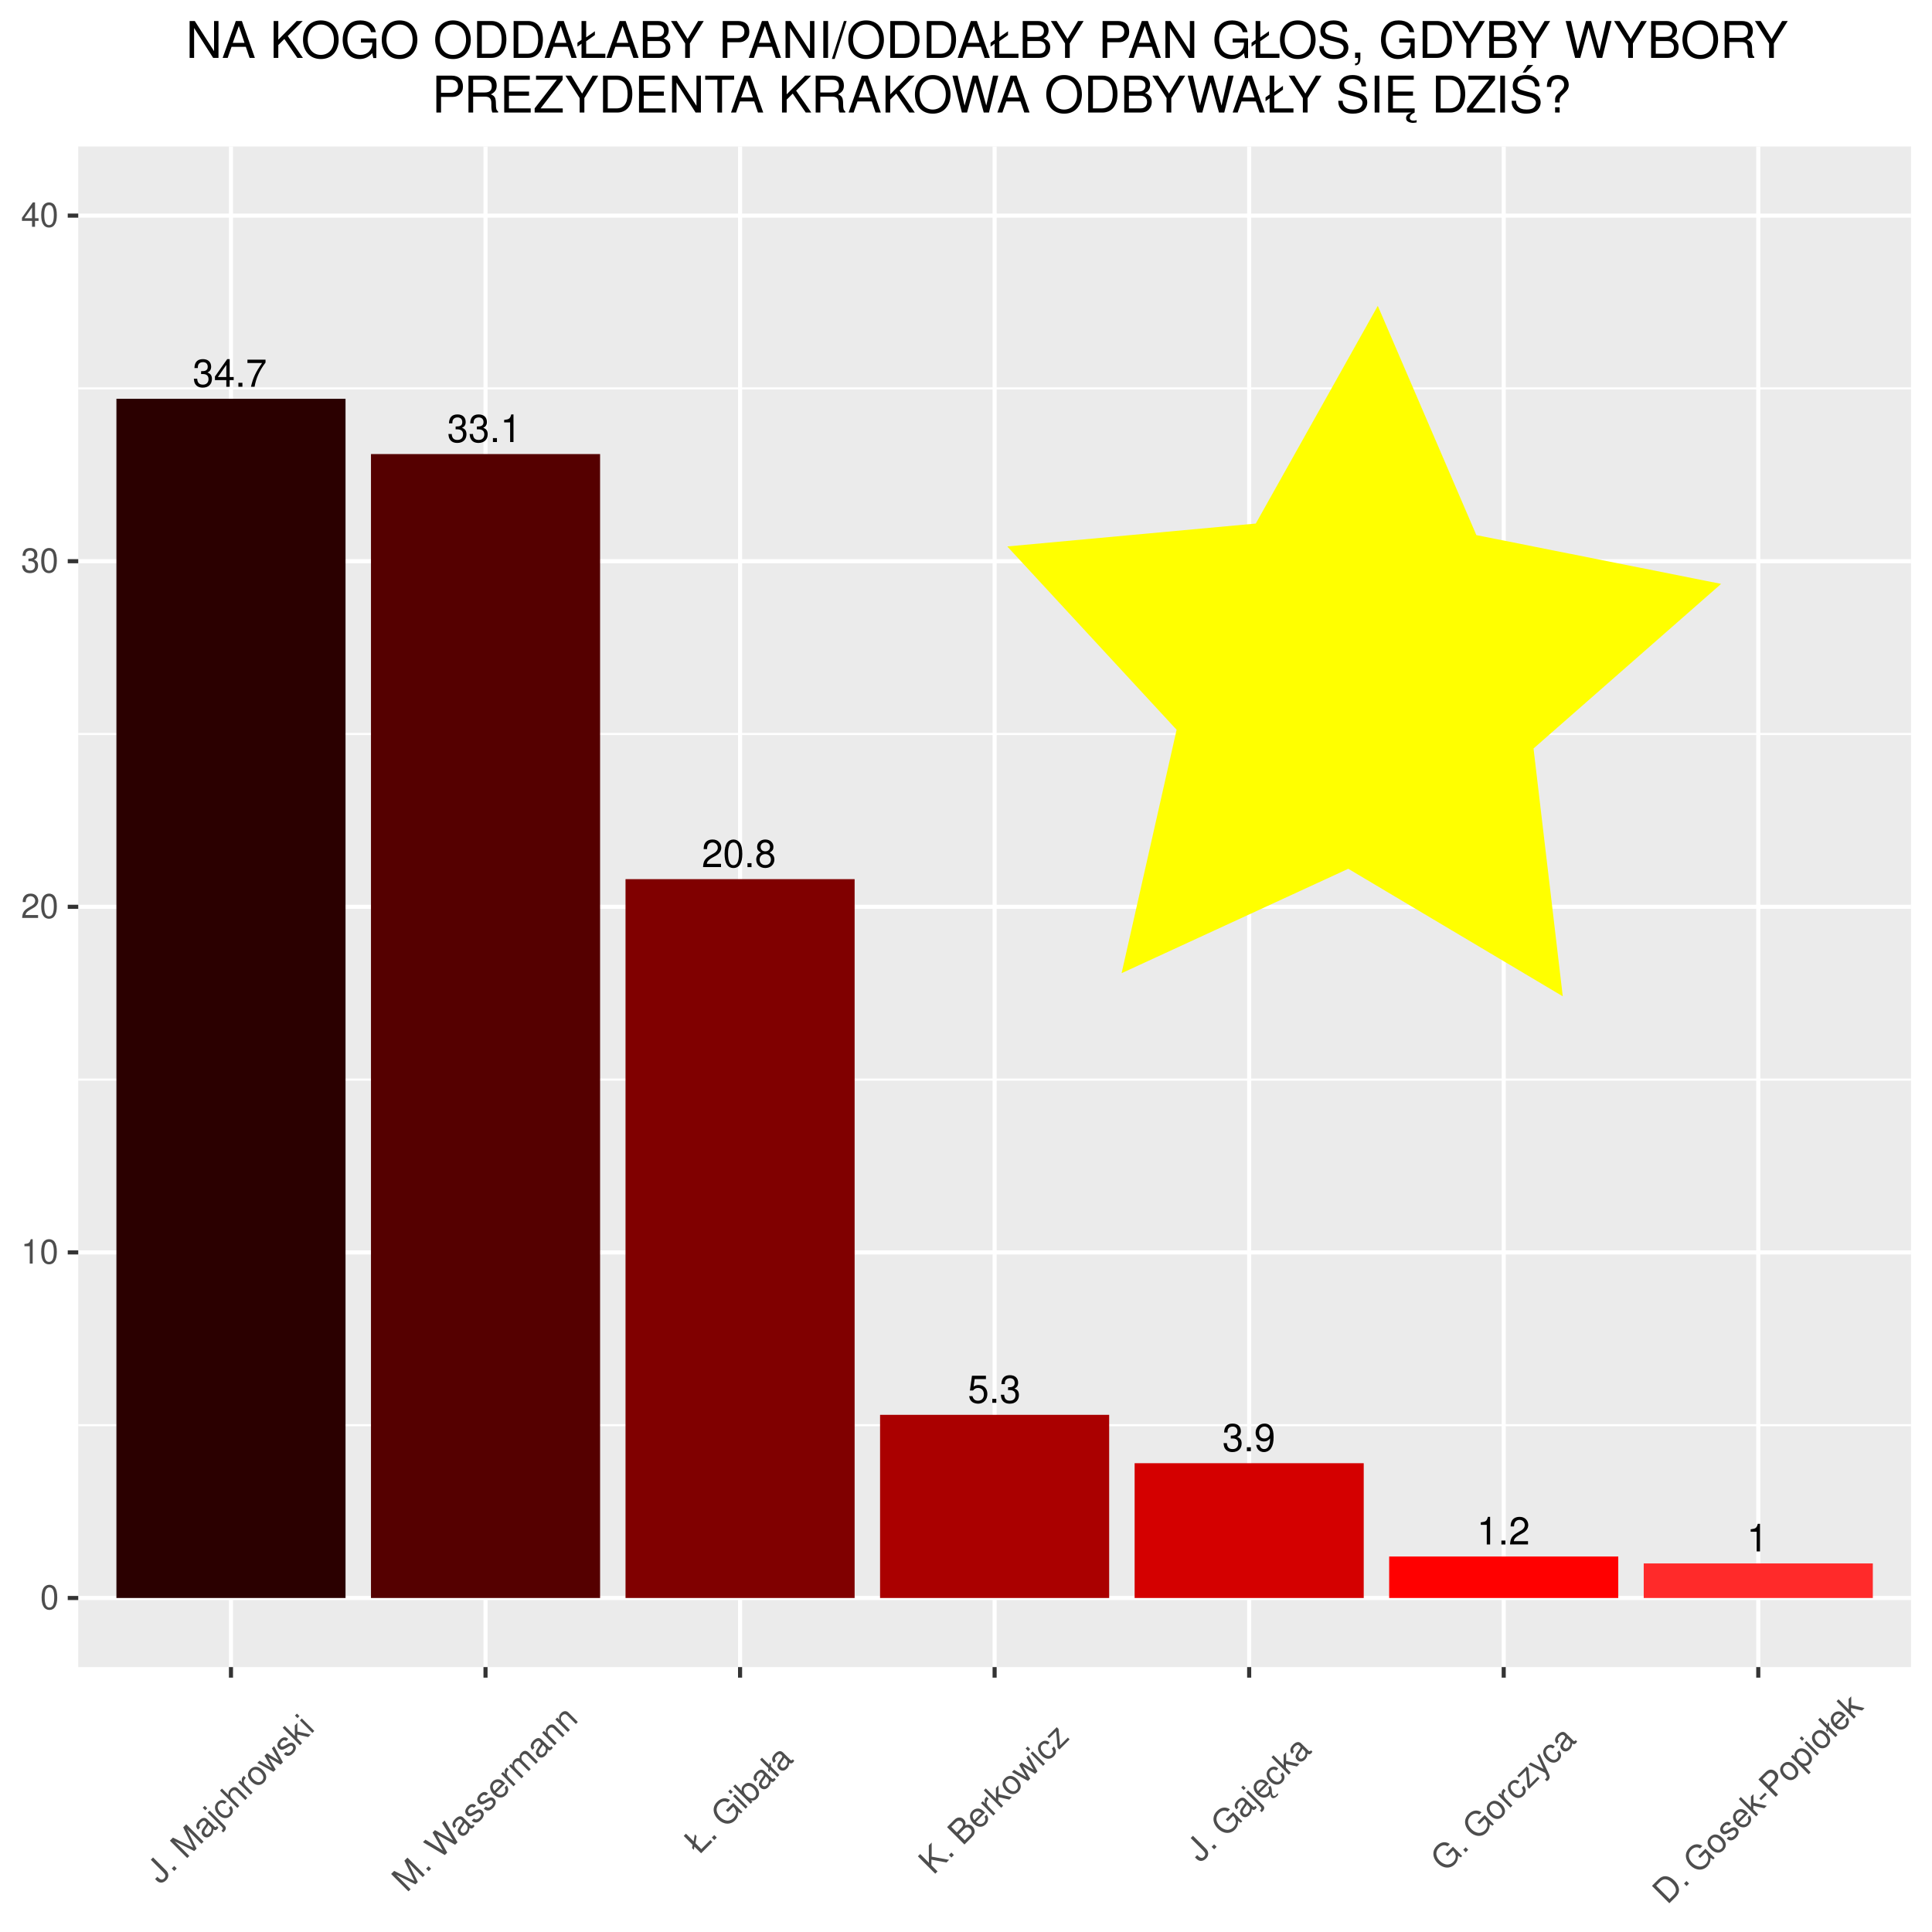 <?xml version="1.0" encoding="UTF-8" standalone="no"?>
<svg
   xmlns:dc="http://purl.org/dc/elements/1.1/"
   xmlns:cc="http://creativecommons.org/ns#"
   xmlns:rdf="http://www.w3.org/1999/02/22-rdf-syntax-ns#"
   xmlns:svg="http://www.w3.org/2000/svg"
   xmlns="http://www.w3.org/2000/svg"
   xmlns:xlink="http://www.w3.org/1999/xlink"
   xmlns:sodipodi="http://sodipodi.sourceforge.net/DTD/sodipodi-0.dtd"
   xmlns:inkscape="http://www.inkscape.org/namespaces/inkscape"
   width="504pt"
   height="504pt"
   viewBox="0 0 504 504"
   version="1.1"
   id="svg847"
   sodipodi:docname="sondaz.svg"
   inkscape:version="0.92.2 2405546, 2018-03-11">
  <sodipodi:namedview
     pagecolor="#ffffff"
     bordercolor="#666666"
     borderopacity="1"
     objecttolerance="10"
     gridtolerance="10"
     guidetolerance="10"
     inkscape:pageopacity="0"
     inkscape:pageshadow="2"
     inkscape:window-width="1920"
     inkscape:window-height="1000"
     id="namedview849"
     showgrid="false"
     inkscape:zoom="0.70238095"
     inkscape:cx="468.86704"
     inkscape:cy="370.78849"
     inkscape:window-x="0"
     inkscape:window-y="27"
     inkscape:window-maximized="1"
     inkscape:current-layer="surface502" />
  <defs
     id="defs274">
    <inkscape:perspective
       sodipodi:type="inkscape:persp3d"
       inkscape:vp_x="0 : 252 : 1"
       inkscape:vp_y="0 : 1000 : 0"
       inkscape:vp_z="504 : 252 : 1"
       inkscape:persp3d-origin="252 : 168 : 1"
       id="perspective5975" />
    <g
       id="g221">
      <symbol
         overflow="visible"
         id="glyph0-0">
        <path
           style="stroke:none;"
           d=""
           id="path2" />
      </symbol>
      <symbol
         overflow="visible"
         id="glyph0-1">
        <path
           style="stroke:none;"
           d="M 2.203 -3.312 L 2.672 -3.312 C 3.641 -3.312 4.141 -2.859 4.141 -2 C 4.141 -1.094 3.594 -0.547 2.688 -0.547 C 1.719 -0.547 1.25 -1.031 1.188 -2.094 L 0.312 -2.094 C 0.359 -1.516 0.453 -1.141 0.625 -0.812 C 1 -0.125 1.688 0.234 2.641 0.234 C 4.094 0.234 5.031 -0.641 5.031 -2.016 C 5.031 -2.922 4.688 -3.422 3.844 -3.719 C 4.5 -3.984 4.828 -4.484 4.828 -5.219 C 4.828 -6.453 4.016 -7.203 2.672 -7.203 C 1.25 -7.203 0.5 -6.406 0.469 -4.875 L 1.344 -4.875 C 1.359 -5.312 1.391 -5.562 1.5 -5.781 C 1.703 -6.188 2.141 -6.422 2.688 -6.422 C 3.469 -6.422 3.938 -5.969 3.938 -5.188 C 3.938 -4.672 3.75 -4.375 3.359 -4.203 C 3.125 -4.094 2.812 -4.062 2.203 -4.047 Z M 2.203 -3.312 "
           id="path5" />
      </symbol>
      <symbol
         overflow="visible"
         id="glyph0-2">
        <path
           style="stroke:none;"
           d="M 3.25 -1.734 L 3.25 0 L 4.125 0 L 4.125 -1.734 L 5.172 -1.734 L 5.172 -2.531 L 4.125 -2.531 L 4.125 -7.203 L 3.484 -7.203 L 0.281 -2.672 L 0.281 -1.734 Z M 3.25 -2.531 L 1.047 -2.531 L 3.25 -5.703 Z M 3.25 -2.531 "
           id="path8" />
      </symbol>
      <symbol
         overflow="visible"
         id="glyph0-3">
        <path
           style="stroke:none;"
           d="M 1.906 -1.031 L 0.859 -1.031 L 0.859 0 L 1.906 0 Z M 1.906 -1.031 "
           id="path11" />
      </symbol>
      <symbol
         overflow="visible"
         id="glyph0-4">
        <path
           style="stroke:none;"
           d="M 5.172 -7.062 L 0.453 -7.062 L 0.453 -6.188 L 4.266 -6.188 C 2.594 -3.797 1.906 -2.312 1.375 0 L 2.312 0 C 2.703 -2.266 3.578 -4.203 5.172 -6.312 Z M 5.172 -7.062 "
           id="path14" />
      </symbol>
      <symbol
         overflow="visible"
         id="glyph0-5">
        <path
           style="stroke:none;"
           d="M 2.578 -5.125 L 2.578 0 L 3.453 0 L 3.453 -7.203 L 2.875 -7.203 C 2.562 -6.094 2.375 -5.938 1.016 -5.766 L 1.016 -5.125 Z M 2.578 -5.125 "
           id="path17" />
      </symbol>
      <symbol
         overflow="visible"
         id="glyph0-6">
        <path
           style="stroke:none;"
           d="M 5.031 -0.859 L 1.328 -0.859 C 1.406 -1.469 1.734 -1.844 2.594 -2.375 L 3.594 -2.922 C 4.578 -3.469 5.094 -4.203 5.094 -5.094 C 5.094 -5.688 4.844 -6.25 4.422 -6.641 C 4.016 -7.016 3.5 -7.203 2.828 -7.203 C 1.938 -7.203 1.266 -6.875 0.875 -6.266 C 0.625 -5.875 0.516 -5.438 0.5 -4.703 L 1.375 -4.703 C 1.406 -5.203 1.469 -5.484 1.578 -5.719 C 1.812 -6.156 2.266 -6.422 2.797 -6.422 C 3.594 -6.422 4.188 -5.859 4.188 -5.078 C 4.188 -4.5 3.859 -4 3.234 -3.641 L 2.312 -3.109 C 0.844 -2.266 0.422 -1.578 0.344 -0.016 L 5.031 -0.016 Z M 5.031 -0.859 "
           id="path20" />
      </symbol>
      <symbol
         overflow="visible"
         id="glyph0-7">
        <path
           style="stroke:none;"
           d="M 2.734 -7.203 C 2.078 -7.203 1.484 -6.891 1.109 -6.406 C 0.656 -5.766 0.422 -4.812 0.422 -3.484 C 0.422 -1.062 1.219 0.234 2.734 0.234 C 4.234 0.234 5.047 -1.062 5.047 -3.422 C 5.047 -4.812 4.828 -5.75 4.359 -6.406 C 3.984 -6.906 3.406 -7.203 2.734 -7.203 Z M 2.734 -6.422 C 3.688 -6.422 4.156 -5.453 4.156 -3.5 C 4.156 -1.453 3.688 -0.5 2.719 -0.5 C 1.797 -0.5 1.328 -1.5 1.328 -3.469 C 1.328 -5.453 1.797 -6.422 2.734 -6.422 Z M 2.734 -6.422 "
           id="path23" />
      </symbol>
      <symbol
         overflow="visible"
         id="glyph0-8">
        <path
           style="stroke:none;"
           d="M 3.891 -3.797 C 4.625 -4.234 4.859 -4.594 4.859 -5.281 C 4.859 -6.406 3.984 -7.203 2.734 -7.203 C 1.5 -7.203 0.609 -6.406 0.609 -5.281 C 0.609 -4.594 0.844 -4.25 1.578 -3.797 C 0.766 -3.391 0.375 -2.797 0.375 -2 C 0.375 -0.688 1.328 0.234 2.734 0.234 C 4.125 0.234 5.109 -0.688 5.109 -2 C 5.109 -2.797 4.703 -3.391 3.891 -3.797 Z M 2.734 -6.422 C 3.484 -6.422 3.969 -5.969 3.969 -5.25 C 3.969 -4.578 3.469 -4.125 2.734 -4.125 C 1.984 -4.125 1.516 -4.578 1.516 -5.281 C 1.516 -5.969 1.984 -6.422 2.734 -6.422 Z M 2.734 -3.391 C 3.609 -3.391 4.203 -2.812 4.203 -1.984 C 4.203 -1.109 3.625 -0.547 2.719 -0.547 C 1.859 -0.547 1.266 -1.141 1.266 -1.969 C 1.266 -2.828 1.844 -3.391 2.734 -3.391 Z M 2.734 -3.391 "
           id="path26" />
      </symbol>
      <symbol
         overflow="visible"
         id="glyph0-9">
        <path
           style="stroke:none;"
           d="M 4.734 -7.062 L 1.094 -7.062 L 0.562 -3.219 L 1.375 -3.219 C 1.781 -3.703 2.125 -3.875 2.672 -3.875 C 3.625 -3.875 4.203 -3.219 4.203 -2.188 C 4.203 -1.172 3.625 -0.547 2.672 -0.547 C 1.906 -0.547 1.438 -0.938 1.219 -1.734 L 0.344 -1.734 C 0.469 -1.156 0.562 -0.875 0.781 -0.609 C 1.172 -0.078 1.891 0.234 2.688 0.234 C 4.109 0.234 5.109 -0.812 5.109 -2.297 C 5.109 -3.688 4.188 -4.641 2.828 -4.641 C 2.328 -4.641 1.938 -4.516 1.516 -4.219 L 1.797 -6.188 L 4.734 -6.188 Z M 4.734 -7.062 "
           id="path29" />
      </symbol>
      <symbol
         overflow="visible"
         id="glyph0-10">
        <path
           style="stroke:none;"
           d="M 0.531 -1.641 C 0.703 -0.469 1.453 0.234 2.531 0.234 C 3.312 0.234 4.016 -0.156 4.422 -0.797 C 4.859 -1.5 5.062 -2.375 5.062 -3.688 C 5.062 -4.891 4.891 -5.656 4.469 -6.297 C 4.078 -6.891 3.469 -7.203 2.688 -7.203 C 1.344 -7.203 0.375 -6.188 0.375 -4.797 C 0.375 -3.469 1.281 -2.531 2.547 -2.531 C 3.219 -2.531 3.719 -2.781 4.156 -3.328 C 4.156 -1.531 3.594 -0.547 2.594 -0.547 C 1.969 -0.547 1.547 -0.953 1.406 -1.641 Z M 2.672 -6.422 C 3.5 -6.422 4.109 -5.75 4.109 -4.812 C 4.109 -3.938 3.516 -3.312 2.641 -3.312 C 1.797 -3.312 1.281 -3.906 1.281 -4.859 C 1.281 -5.766 1.859 -6.422 2.672 -6.422 Z M 2.672 -6.422 "
           id="path32" />
      </symbol>
      <symbol
         overflow="visible"
         id="glyph1-0">
        <path
           style="stroke:none;"
           d=""
           id="path35" />
      </symbol>
      <symbol
         overflow="visible"
         id="glyph1-1">
        <path
           style="stroke:none;"
           d="M 2.422 -6.359 C 1.844 -6.359 1.312 -6.094 0.984 -5.672 C 0.578 -5.109 0.375 -4.25 0.375 -3.078 C 0.375 -0.938 1.078 0.203 2.422 0.203 C 3.734 0.203 4.453 -0.938 4.453 -3.031 C 4.453 -4.25 4.266 -5.078 3.859 -5.672 C 3.531 -6.109 3.016 -6.359 2.422 -6.359 Z M 2.422 -5.672 C 3.25 -5.672 3.672 -4.828 3.672 -3.094 C 3.672 -1.281 3.266 -0.438 2.406 -0.438 C 1.578 -0.438 1.172 -1.312 1.172 -3.062 C 1.172 -4.828 1.578 -5.672 2.422 -5.672 Z M 2.422 -5.672 "
           id="path38" />
      </symbol>
      <symbol
         overflow="visible"
         id="glyph1-2">
        <path
           style="stroke:none;"
           d="M 2.281 -4.531 L 2.281 0 L 3.047 0 L 3.047 -6.359 L 2.547 -6.359 C 2.266 -5.391 2.094 -5.25 0.891 -5.094 L 0.891 -4.531 Z M 2.281 -4.531 "
           id="path41" />
      </symbol>
      <symbol
         overflow="visible"
         id="glyph1-3">
        <path
           style="stroke:none;"
           d="M 4.453 -0.766 L 1.172 -0.766 C 1.25 -1.297 1.531 -1.625 2.297 -2.094 L 3.172 -2.594 C 4.047 -3.062 4.5 -3.719 4.5 -4.5 C 4.5 -5.031 4.281 -5.531 3.922 -5.875 C 3.547 -6.203 3.094 -6.359 2.5 -6.359 C 1.703 -6.359 1.125 -6.078 0.781 -5.531 C 0.547 -5.203 0.453 -4.797 0.438 -4.156 L 1.219 -4.156 C 1.234 -4.594 1.297 -4.844 1.406 -5.062 C 1.594 -5.438 2 -5.688 2.469 -5.688 C 3.172 -5.688 3.703 -5.172 3.703 -4.484 C 3.703 -3.969 3.406 -3.531 2.859 -3.219 L 2.047 -2.75 C 0.75 -2 0.375 -1.406 0.297 -0.016 L 4.453 -0.016 Z M 4.453 -0.766 "
           id="path44" />
      </symbol>
      <symbol
         overflow="visible"
         id="glyph1-4">
        <path
           style="stroke:none;"
           d="M 1.938 -2.922 L 2.359 -2.922 C 3.203 -2.922 3.656 -2.531 3.656 -1.766 C 3.656 -0.969 3.172 -0.484 2.375 -0.484 C 1.516 -0.484 1.109 -0.922 1.062 -1.844 L 0.281 -1.844 C 0.312 -1.344 0.406 -1 0.547 -0.719 C 0.875 -0.109 1.484 0.203 2.344 0.203 C 3.625 0.203 4.453 -0.578 4.453 -1.781 C 4.453 -2.594 4.141 -3.031 3.391 -3.297 C 3.969 -3.531 4.266 -3.969 4.266 -4.609 C 4.266 -5.703 3.547 -6.359 2.359 -6.359 C 1.109 -6.359 0.438 -5.656 0.406 -4.312 L 1.188 -4.312 C 1.203 -4.703 1.234 -4.922 1.328 -5.109 C 1.5 -5.469 1.891 -5.688 2.375 -5.688 C 3.062 -5.688 3.469 -5.266 3.469 -4.578 C 3.469 -4.141 3.312 -3.859 2.969 -3.719 C 2.766 -3.625 2.484 -3.594 1.938 -3.578 Z M 1.938 -2.922 "
           id="path47" />
      </symbol>
      <symbol
         overflow="visible"
         id="glyph1-5">
        <path
           style="stroke:none;"
           d="M 2.875 -1.547 L 2.875 0 L 3.656 0 L 3.656 -1.547 L 4.578 -1.547 L 4.578 -2.234 L 3.656 -2.234 L 3.656 -6.359 L 3.078 -6.359 L 0.25 -2.359 L 0.25 -1.547 Z M 2.875 -2.234 L 0.922 -2.234 L 2.875 -5.047 Z M 2.875 -2.234 "
           id="path50" />
      </symbol>
      <symbol
         overflow="visible"
         id="glyph2-0">
        <path
           style="stroke:none;"
           d=""
           id="path53" />
      </symbol>
      <symbol
         overflow="visible"
         id="glyph2-1">
        <path
           style="stroke:none;"
           d="M -2.469 -6.594 L 0.719 -3.406 C 1.078 -3.047 1.266 -2.797 1.312 -2.562 C 1.359 -2.266 1.266 -1.953 1.031 -1.719 C 0.594 -1.281 0.078 -1.328 -0.453 -1.859 L -0.75 -2.156 L -1.344 -1.562 L -0.953 -1.172 C -0.219 -0.438 0.719 -0.438 1.516 -1.234 C 2.297 -2.016 2.297 -3.016 1.531 -3.781 L -1.875 -7.188 Z M -2.469 -6.594 "
           id="path56" />
      </symbol>
      <symbol
         overflow="visible"
         id="glyph2-2">
        <path
           style="stroke:none;"
           d="M 0.531 -1.844 L -0.109 -1.203 L 0.547 -0.547 L 1.188 -1.188 Z M 0.531 -1.844 "
           id="path59" />
      </symbol>
      <symbol
         overflow="visible"
         id="glyph2-3">
        <path
           style="stroke:none;"
           d=""
           id="path62" />
      </symbol>
      <symbol
         overflow="visible"
         id="glyph2-4">
        <path
           style="stroke:none;"
           d="M 2.906 -2.906 L 0.391 -7.984 L 4.188 -4.188 L 4.734 -4.734 L 0.203 -9.266 L -0.594 -8.469 L 2.031 -3.188 L -3.266 -5.797 L -4.062 -5 L 0.469 -0.469 L 1.016 -1.016 L -2.781 -4.812 L 2.297 -2.297 Z M 2.906 -2.906 "
           id="path65" />
      </symbol>
      <symbol
         overflow="visible"
         id="glyph2-5">
        <path
           style="stroke:none;"
           d="M 3.016 -3.641 C 2.984 -3.547 2.969 -3.531 2.938 -3.5 C 2.75 -3.312 2.547 -3.328 2.391 -3.484 L 0.469 -5.406 C -0.094 -5.969 -0.828 -5.859 -1.625 -5.062 C -2.125 -4.562 -2.375 -4.062 -2.344 -3.594 C -2.344 -3.281 -2.203 -3.047 -1.891 -2.703 L -1.375 -3.219 C -1.734 -3.672 -1.672 -4.078 -1.188 -4.562 C -0.703 -5.047 -0.281 -5.125 0.031 -4.812 L 0.172 -4.672 C 0.375 -4.438 0.359 -4.234 -0.016 -3.766 C -0.641 -2.953 -0.734 -2.797 -0.859 -2.516 C -1.078 -1.984 -0.984 -1.516 -0.547 -1.078 C 0.031 -0.5 0.812 -0.531 1.469 -1.188 C 1.891 -1.609 2.062 -2.062 2.109 -2.766 C 2.469 -2.469 2.781 -2.5 3.109 -2.828 C 3.219 -2.938 3.281 -3.031 3.422 -3.234 Z M 1.391 -3.453 C 1.578 -3.266 1.625 -3.125 1.594 -2.812 C 1.594 -2.406 1.438 -2.062 1.141 -1.766 C 0.719 -1.344 0.297 -1.328 -0.016 -1.641 C -0.359 -1.984 -0.312 -2.375 0.172 -3.016 C 0.641 -3.641 0.719 -3.781 0.812 -4.031 Z M 1.391 -3.453 "
           id="path68" />
      </symbol>
      <symbol
         overflow="visible"
         id="glyph2-6">
        <path
           style="stroke:none;"
           d="M -2.828 -3.703 L 0.906 0.031 C 1.234 0.359 1.234 0.578 0.922 0.891 C 0.891 0.922 0.859 0.953 0.781 1 L 1.234 1.453 C 1.281 1.406 1.344 1.375 1.422 1.297 C 2.016 0.703 2.078 0.172 1.625 -0.281 L -2.312 -4.219 Z M -3.578 -5.484 L -4.094 -4.969 L -3.438 -4.312 L -2.922 -4.828 Z M -3.578 -5.484 "
           id="path71" />
      </symbol>
      <symbol
         overflow="visible"
         id="glyph2-7">
        <path
           style="stroke:none;"
           d="M 0.75 -5.094 C 0.422 -5.391 0.156 -5.531 -0.172 -5.578 C -0.688 -5.656 -1.25 -5.438 -1.703 -4.984 C -2.578 -4.109 -2.469 -2.844 -1.375 -1.75 C -0.328 -0.703 0.891 -0.609 1.781 -1.5 C 2.547 -2.266 2.578 -3.234 1.859 -4.078 L 1.328 -3.547 C 1.766 -2.953 1.766 -2.422 1.312 -1.969 C 0.75 -1.406 -0.078 -1.547 -0.828 -2.297 C -1.656 -3.125 -1.797 -3.953 -1.234 -4.516 C -0.812 -4.938 -0.281 -4.969 0.234 -4.578 Z M 0.75 -5.094 "
           id="path74" />
      </symbol>
      <symbol
         overflow="visible"
         id="glyph2-8">
        <path
           style="stroke:none;"
           d="M -4.094 -4.969 L 0.438 -0.438 L 0.953 -0.953 L -0.844 -2.75 C -1.516 -3.422 -1.594 -4.188 -1.062 -4.719 C -0.875 -4.906 -0.672 -5.016 -0.453 -5.047 C -0.203 -5.078 0.031 -5 0.266 -4.766 L 2.516 -2.516 L 3.031 -3.031 L 0.562 -5.5 C 0.031 -6.031 -0.719 -5.969 -1.344 -5.344 C -1.812 -4.875 -1.953 -4.484 -1.859 -3.766 L -3.578 -5.484 Z M -4.094 -4.969 "
           id="path77" />
      </symbol>
      <symbol
         overflow="visible"
         id="glyph2-9">
        <path
           style="stroke:none;"
           d="M -2.828 -3.703 L 0.438 -0.438 L 0.953 -0.953 L -0.734 -2.641 C -1.5 -3.438 -1.547 -4.109 -0.812 -4.812 L -1.344 -5.344 C -1.438 -5.25 -1.484 -5.203 -1.547 -5.141 C -1.891 -4.797 -1.953 -4.359 -1.766 -3.578 L -2.359 -4.172 Z M -2.828 -3.703 "
           id="path80" />
      </symbol>
      <symbol
         overflow="visible"
         id="glyph2-10">
        <path
           style="stroke:none;"
           d="M -1.656 -5.031 C -2.578 -4.109 -2.484 -2.922 -1.391 -1.828 C -0.297 -0.734 0.906 -0.625 1.844 -1.562 C 2.766 -2.484 2.656 -3.688 1.594 -4.75 C 0.469 -5.875 -0.703 -5.984 -1.656 -5.031 Z M -1.172 -4.578 C -0.594 -5.156 0.234 -5.016 1.031 -4.219 C 1.812 -3.438 1.938 -2.594 1.375 -2.031 C 0.781 -1.438 -0.047 -1.578 -0.844 -2.375 C -1.625 -3.156 -1.766 -3.984 -1.172 -4.578 Z M -1.172 -4.578 "
           id="path83" />
      </symbol>
      <symbol
         overflow="visible"
         id="glyph2-11">
        <path
           style="stroke:none;"
           d="M 3.453 -3.453 L 1.141 -7.672 L 0.562 -7.094 L 2.453 -3.891 L -0.734 -5.797 L -1.359 -5.172 L 0.547 -1.984 L -2.656 -3.875 L -3.234 -3.297 L 0.984 -0.984 L 1.562 -1.562 L -0.344 -4.75 L 2.844 -2.844 Z M 3.453 -3.453 "
           id="path86" />
      </symbol>
      <symbol
         overflow="visible"
         id="glyph2-12">
        <path
           style="stroke:none;"
           d="M 0.375 -5.094 C -0.281 -5.719 -1.047 -5.641 -1.797 -4.891 C -2.562 -4.125 -2.688 -3.25 -2.078 -2.641 C -1.562 -2.125 -1.062 -2.156 -0.094 -2.75 L 0.516 -3.109 C 0.953 -3.391 1.234 -3.391 1.469 -3.156 C 1.766 -2.859 1.688 -2.344 1.234 -1.891 C 0.938 -1.594 0.609 -1.453 0.359 -1.453 C 0.172 -1.484 0.062 -1.531 -0.203 -1.734 L -0.766 -1.172 C 0.016 -0.453 0.797 -0.516 1.656 -1.375 C 2.469 -2.188 2.578 -3.109 1.953 -3.734 C 1.469 -4.219 0.938 -4.219 0.141 -3.734 L -0.469 -3.344 C -1 -3.031 -1.328 -2.984 -1.562 -3.219 C -1.859 -3.516 -1.766 -3.984 -1.344 -4.406 C -0.938 -4.812 -0.531 -4.875 -0.188 -4.531 Z M 0.375 -5.094 "
           id="path89" />
      </symbol>
      <symbol
         overflow="visible"
         id="glyph2-13">
        <path
           style="stroke:none;"
           d="M -3.656 -5.406 L -4.172 -4.891 L 0.359 -0.359 L 0.875 -0.875 L -0.391 -2.141 L -0.391 -3.141 L 2.484 -2.484 L 3.125 -3.125 L -0.328 -3.922 L -0.344 -6.188 L -1.016 -5.516 L -1 -2.75 Z M -3.656 -5.406 "
           id="path92" />
      </symbol>
      <symbol
         overflow="visible"
         id="glyph2-14">
        <path
           style="stroke:none;"
           d="M -2.344 -4.188 L -2.844 -3.688 L 0.422 -0.422 L 0.922 -0.922 Z M -3.609 -5.453 L -4.125 -4.938 L -3.469 -4.281 L -2.953 -4.797 Z M -3.609 -5.453 "
           id="path95" />
      </symbol>
      <symbol
         overflow="visible"
         id="glyph2-15">
        <path
           style="stroke:none;"
           d="M 4.625 -4.625 L 1.25 -10.312 L 0.594 -9.656 L 3.453 -5.141 L -1.266 -7.797 L -1.891 -7.172 L 0.797 -2.484 L -3.75 -5.312 L -4.406 -4.656 L 1.297 -1.297 L 1.938 -1.938 L -0.766 -6.672 L 3.984 -3.984 Z M 4.625 -4.625 "
           id="path98" />
      </symbol>
      <symbol
         overflow="visible"
         id="glyph2-16">
        <path
           style="stroke:none;"
           d="M 1.734 -4.641 C 1.234 -5.141 0.906 -5.406 0.562 -5.562 C -0.188 -5.875 -0.984 -5.703 -1.594 -5.094 C -2.516 -4.172 -2.406 -2.906 -1.344 -1.844 C -0.266 -0.766 0.953 -0.672 1.875 -1.594 C 2.609 -2.328 2.719 -3.281 2.125 -4.125 L 1.594 -3.594 C 1.891 -3.016 1.844 -2.5 1.422 -2.078 C 1.094 -1.75 0.656 -1.625 0.203 -1.734 C -0.109 -1.797 -0.328 -1.922 -0.656 -2.25 Z M -1.062 -2.688 C -1.641 -3.328 -1.656 -4.094 -1.141 -4.609 C -0.609 -5.141 0.156 -5.094 0.75 -4.5 Z M -1.062 -2.688 "
           id="path101" />
      </symbol>
      <symbol
         overflow="visible"
         id="glyph2-17">
        <path
           style="stroke:none;"
           d="M -2.828 -3.703 L 0.438 -0.438 L 0.969 -0.969 L -1.078 -3.016 C -1.547 -3.484 -1.594 -4.188 -1.172 -4.609 C -0.781 -5 -0.328 -4.984 0.078 -4.578 L 2.328 -2.328 L 2.844 -2.844 L 0.797 -4.891 C 0.328 -5.359 0.297 -6.078 0.719 -6.5 C 1.094 -6.875 1.562 -6.875 1.969 -6.469 L 4.219 -4.219 L 4.734 -4.734 L 2.297 -7.172 C 1.703 -7.766 1.062 -7.75 0.453 -7.141 C 0.016 -6.703 -0.125 -6.312 -0.047 -5.641 C -0.609 -5.797 -1 -5.688 -1.438 -5.25 C -1.859 -4.828 -2 -4.375 -1.875 -3.719 L -2.344 -4.188 Z M -2.828 -3.703 "
           id="path104" />
      </symbol>
      <symbol
         overflow="visible"
         id="glyph2-18">
        <path
           style="stroke:none;"
           d="M -2.828 -3.703 L 0.438 -0.438 L 0.969 -0.969 L -0.828 -2.766 C -1.5 -3.438 -1.594 -4.188 -1.047 -4.734 C -0.641 -5.141 -0.141 -5.172 0.266 -4.766 L 2.516 -2.516 L 3.031 -3.031 L 0.562 -5.5 C 0.031 -6.031 -0.719 -5.969 -1.344 -5.344 C -1.828 -4.859 -1.969 -4.375 -1.781 -3.625 L -2.344 -4.188 Z M -2.828 -3.703 "
           id="path107" />
      </symbol>
      <symbol
         overflow="visible"
         id="glyph2-19">
        <path
           style="stroke:none;"
           d="M -1.453 -3.609 L -3.453 -5.609 L -4.031 -5.031 L -1.703 -2.703 L -1.859 -1.859 L -1.391 -1.391 L -1.25 -2.25 L 0.5 -0.5 L 3.438 -3.438 L 2.922 -3.953 L 0.562 -1.594 L -0.969 -3.125 L -0.672 -4.953 L -1.141 -5.422 Z M -1.453 -3.609 "
           id="path110" />
      </symbol>
      <symbol
         overflow="visible"
         id="glyph2-20">
        <path
           style="stroke:none;"
           d="M 2.016 -6.797 L 0.125 -4.906 L 0.625 -4.406 L 2.016 -5.797 L 2.156 -5.656 C 2.953 -4.859 2.938 -3.656 2.109 -2.828 C 1.656 -2.375 1.078 -2.141 0.5 -2.156 C -0.125 -2.188 -0.844 -2.531 -1.406 -3.094 C -2.531 -4.219 -2.609 -5.578 -1.656 -6.531 C -0.953 -7.234 -0.109 -7.391 0.594 -6.906 L 1.203 -7.516 C 0.109 -8.266 -1.125 -8.094 -2.156 -7.062 C -2.703 -6.516 -3.016 -5.922 -3.078 -5.266 C -3.172 -4.297 -2.75 -3.312 -1.938 -2.5 C -0.547 -1.109 1.266 -0.984 2.5 -2.219 C 3.109 -2.828 3.359 -3.547 3.328 -4.484 L 4.062 -4.031 L 4.422 -4.391 Z M 2.016 -6.797 "
           id="path113" />
      </symbol>
      <symbol
         overflow="visible"
         id="glyph2-21">
        <path
           style="stroke:none;"
           d="M -4.203 -4.859 L 0.328 -0.328 L 0.812 -0.812 L 0.391 -1.234 C 1.016 -1.078 1.516 -1.234 1.969 -1.688 C 2.844 -2.562 2.688 -3.812 1.609 -4.891 C 0.547 -5.953 -0.609 -6.078 -1.484 -5.203 C -1.922 -4.766 -2.094 -4.281 -1.969 -3.656 L -3.688 -5.375 Z M -1.125 -4.625 C -0.531 -5.219 0.344 -5.062 1.109 -4.297 C 1.859 -3.547 1.984 -2.672 1.406 -2.094 C 0.859 -1.547 0 -1.688 -0.766 -2.453 C -1.531 -3.219 -1.672 -4.078 -1.125 -4.625 Z M -1.125 -4.625 "
           id="path116" />
      </symbol>
      <symbol
         overflow="visible"
         id="glyph2-22">
        <path
           style="stroke:none;"
           d="M -1.719 -3.531 L -3.625 -5.438 L -4.141 -4.922 L -1.953 -2.734 L -2.031 -2.031 L -1.641 -1.641 L -1.547 -2.328 L 0.391 -0.391 L 0.906 -0.906 L -1.312 -3.125 L -1.234 -3.859 L -1.625 -4.25 Z M -1.719 -3.531 "
           id="path119" />
      </symbol>
      <symbol
         overflow="visible"
         id="glyph2-23">
        <path
           style="stroke:none;"
           d="M -0.516 -2.672 L -0.516 -4.141 L 3.406 -3.406 L 4.094 -4.094 L -0.453 -4.922 L -0.453 -8.609 L -1.203 -7.859 L -1.172 -3.328 L -3.453 -5.609 L -4.047 -5.016 L 0.484 -0.484 L 1.078 -1.078 Z M -0.516 -2.672 "
           id="path122" />
      </symbol>
      <symbol
         overflow="visible"
         id="glyph2-24">
        <path
           style="stroke:none;"
           d="M 0.484 -0.484 L 2.547 -2.547 C 2.969 -2.969 3.156 -3.406 3.156 -3.906 C 3.125 -4.375 2.938 -4.812 2.578 -5.172 C 2.031 -5.719 1.453 -5.797 0.656 -5.438 C 0.891 -6.047 0.75 -6.594 0.297 -7.047 C -0.047 -7.391 -0.469 -7.562 -0.906 -7.531 C -1.359 -7.516 -1.766 -7.297 -2.203 -6.859 L -4.047 -5.016 Z M -1.5 -3.656 L -2.938 -5.094 L -1.828 -6.203 C -1.5 -6.531 -1.281 -6.688 -1.016 -6.703 C -0.734 -6.734 -0.453 -6.641 -0.203 -6.391 C 0.047 -6.141 0.125 -5.875 0.109 -5.578 C 0.078 -5.328 -0.062 -5.094 -0.391 -4.766 Z M 0.562 -1.594 L -0.984 -3.141 L 0.422 -4.547 C 0.938 -5.062 1.516 -5.078 2 -4.594 C 2.484 -4.109 2.484 -3.516 1.969 -3 Z M 0.562 -1.594 "
           id="path125" />
      </symbol>
      <symbol
         overflow="visible"
         id="glyph2-25">
        <path
           style="stroke:none;"
           d="M -0.516 -6.016 L -2.938 -3.594 L -2.484 -3.141 L -0.672 -4.953 L -0.281 -0.656 L 0.188 -0.188 L 2.844 -2.844 L 2.391 -3.297 L 0.359 -1.266 L -0.047 -5.547 Z M -0.516 -6.016 "
           id="path128" />
      </symbol>
      <symbol
         overflow="visible"
         id="glyph2-26">
        <path
           style="stroke:none;"
           d="M 1.734 -4.641 C 1.234 -5.141 0.906 -5.406 0.562 -5.562 C -0.188 -5.875 -0.984 -5.703 -1.594 -5.094 C -2.516 -4.172 -2.406 -2.906 -1.328 -1.828 C -0.266 -0.766 0.953 -0.672 1.875 -1.594 C 2.031 -1.75 2.094 -1.844 2.25 -2.062 C 2.219 -1.781 2.203 -1.703 2.203 -1.609 C 2.219 -1.375 2.312 -1.156 2.453 -1.016 C 2.797 -0.672 3.344 -0.812 3.859 -1.328 C 4 -1.469 4.109 -1.609 4.25 -1.812 L 3.953 -2.109 C 3.875 -1.938 3.781 -1.781 3.625 -1.625 C 3.359 -1.359 3.062 -1.312 2.859 -1.516 C 2.625 -1.75 2.547 -2.016 2.531 -2.719 C 2.531 -3.281 2.406 -3.719 2.125 -4.125 L 1.609 -3.609 C 1.906 -3.031 1.844 -2.5 1.422 -2.078 C 1.094 -1.75 0.672 -1.641 0.219 -1.719 C -0.109 -1.797 -0.328 -1.922 -0.656 -2.25 Z M -1.062 -2.688 C -1.641 -3.328 -1.656 -4.094 -1.141 -4.609 C -0.609 -5.141 0.172 -5.109 0.766 -4.516 Z M -1.062 -2.688 "
           id="path131" />
      </symbol>
      <symbol
         overflow="visible"
         id="glyph2-27">
        <path
           style="stroke:none;"
           d="M -0.859 -5.672 L 0.797 -2.234 L -2.594 -3.938 L -3.141 -3.391 L 1.234 -1.203 L 1.562 -0.5 C 1.703 -0.172 1.672 0.016 1.453 0.234 C 1.359 0.328 1.281 0.375 1.141 0.484 L 1.594 0.938 C 1.766 0.891 1.906 0.812 2.047 0.672 C 2.203 0.516 2.328 0.266 2.375 0.031 C 2.406 -0.25 2.375 -0.469 2.219 -0.844 L -0.297 -6.234 Z M -0.859 -5.672 "
           id="path134" />
      </symbol>
      <symbol
         overflow="visible"
         id="glyph2-28">
        <path
           style="stroke:none;"
           d="M 0.547 -0.547 L 2.297 -2.297 C 3.453 -3.453 3.297 -5.016 1.891 -6.422 C 0.484 -7.828 -1.078 -7.984 -2.234 -6.828 L -3.984 -5.078 Z M 0.609 -1.641 L -2.891 -5.141 L -1.812 -6.219 C -0.922 -7.109 0.141 -6.984 1.297 -5.828 C 2.453 -4.672 2.578 -3.609 1.688 -2.719 Z M 0.609 -1.641 "
           id="path137" />
      </symbol>
      <symbol
         overflow="visible"
         id="glyph2-29">
        <path
           style="stroke:none;"
           d="M -0.172 -3.703 L -1.656 -2.219 L -1.203 -1.766 L 0.281 -3.25 Z M -0.172 -3.703 "
           id="path140" />
      </symbol>
      <symbol
         overflow="visible"
         id="glyph2-30">
        <path
           style="stroke:none;"
           d="M -0.766 -3.078 L 0.656 -4.5 C 1 -4.844 1.172 -5.234 1.203 -5.703 C 1.219 -6.219 1.047 -6.609 0.625 -7.031 C -0.234 -7.891 -1.188 -7.875 -2.094 -6.969 L -3.969 -5.094 L 0.562 -0.562 L 1.156 -1.156 Z M -1.281 -3.594 L -2.859 -5.172 L -1.656 -6.375 C -1.109 -6.922 -0.484 -6.953 0.016 -6.453 C 0.5 -5.969 0.469 -5.344 -0.078 -4.797 Z M -1.281 -3.594 "
           id="path143" />
      </symbol>
      <symbol
         overflow="visible"
         id="glyph2-31">
        <path
           style="stroke:none;"
           d="M 1.688 1.031 L 2.219 0.5 L 0.516 -1.203 C 1.109 -1.141 1.578 -1.297 2 -1.719 C 2.844 -2.562 2.719 -3.781 1.688 -4.812 C 0.578 -5.922 -0.625 -6.062 -1.484 -5.203 C -1.922 -4.766 -2.094 -4.219 -1.953 -3.578 L -2.453 -4.078 L -2.938 -3.594 Z M -1.109 -4.641 C -0.531 -5.219 0.344 -5.062 1.109 -4.297 C 1.859 -3.547 1.984 -2.672 1.422 -2.109 C 0.875 -1.562 0.016 -1.703 -0.75 -2.469 C -1.516 -3.234 -1.656 -4.094 -1.109 -4.641 Z M -1.109 -4.641 "
           id="path146" />
      </symbol>
      <symbol
         overflow="visible"
         id="glyph3-0">
        <path
           style="stroke:none;"
           d=""
           id="path149" />
      </symbol>
      <symbol
         overflow="visible"
         id="glyph3-1">
        <path
           style="stroke:none;"
           d="M 8.531 -9.625 L 7.375 -9.625 L 7.375 -1.75 L 2.344 -9.625 L 1 -9.625 L 1 0 L 2.172 0 L 2.172 -7.797 L 7.141 0 L 8.531 0 Z M 8.531 -9.625 "
           id="path152" />
      </symbol>
      <symbol
         overflow="visible"
         id="glyph3-2">
        <path
           style="stroke:none;"
           d="M 6.266 -2.891 L 7.25 0 L 8.625 0 L 5.234 -9.625 L 3.656 -9.625 L 0.219 0 L 1.531 0 L 2.547 -2.891 Z M 5.922 -3.922 L 2.859 -3.922 L 4.438 -8.312 Z M 5.922 -3.922 "
           id="path155" />
      </symbol>
      <symbol
         overflow="visible"
         id="glyph3-3">
        <path
           style="stroke:none;"
           d=""
           id="path158" />
      </symbol>
      <symbol
         overflow="visible"
         id="glyph3-4">
        <path
           style="stroke:none;"
           d="M 2.266 -3.359 L 3.844 -4.938 L 7.234 0 L 8.688 0 L 4.734 -5.703 L 8.641 -9.625 L 7.062 -9.625 L 2.266 -4.75 L 2.266 -9.625 L 1.047 -9.625 L 1.047 0 L 2.266 0 Z M 2.266 -3.359 "
           id="path161" />
      </symbol>
      <symbol
         overflow="visible"
         id="glyph3-5">
        <path
           style="stroke:none;"
           d="M 5.141 -9.781 C 2.375 -9.781 0.5 -7.75 0.5 -4.734 C 0.5 -1.719 2.359 0.297 5.156 0.297 C 6.328 0.297 7.359 -0.047 8.141 -0.719 C 9.172 -1.594 9.797 -3.094 9.797 -4.656 C 9.797 -7.766 7.969 -9.781 5.141 -9.781 Z M 5.141 -8.703 C 7.219 -8.703 8.562 -7.125 8.562 -4.688 C 8.562 -2.359 7.188 -0.781 5.156 -0.781 C 3.094 -0.781 1.734 -2.359 1.734 -4.734 C 1.734 -7.109 3.094 -8.703 5.141 -8.703 Z M 5.141 -8.703 "
           id="path164" />
      </symbol>
      <symbol
         overflow="visible"
         id="glyph3-6">
        <path
           style="stroke:none;"
           d="M 9.359 -5.078 L 5.344 -5.078 L 5.344 -4 L 8.281 -4 L 8.281 -3.734 C 8.281 -2.016 7.016 -0.781 5.25 -0.781 C 4.281 -0.781 3.391 -1.141 2.828 -1.75 C 2.188 -2.438 1.812 -3.594 1.812 -4.781 C 1.812 -7.141 3.156 -8.703 5.188 -8.703 C 6.656 -8.703 7.703 -7.953 7.969 -6.703 L 9.234 -6.703 C 8.891 -8.656 7.406 -9.781 5.203 -9.781 C 4.031 -9.781 3.078 -9.484 2.328 -8.859 C 1.203 -7.938 0.578 -6.438 0.578 -4.719 C 0.578 -1.75 2.391 0.297 4.984 0.297 C 6.297 0.297 7.328 -0.188 8.281 -1.234 L 8.578 0.047 L 9.359 0.047 Z M 9.359 -5.078 "
           id="path167" />
      </symbol>
      <symbol
         overflow="visible"
         id="glyph3-7">
        <path
           style="stroke:none;"
           d="M 1.172 0 L 4.891 0 C 7.312 0 8.812 -1.828 8.812 -4.812 C 8.812 -7.797 7.328 -9.625 4.891 -9.625 L 1.172 -9.625 Z M 2.406 -1.078 L 2.406 -8.547 L 4.672 -8.547 C 6.578 -8.547 7.578 -7.266 7.578 -4.812 C 7.578 -2.359 6.578 -1.078 4.672 -1.078 Z M 2.406 -1.078 "
           id="path170" />
      </symbol>
      <symbol
         overflow="visible"
         id="glyph3-8">
        <path
           style="stroke:none;"
           d="M 2.281 -5.359 L 2.281 -9.625 L 1.062 -9.625 L 1.062 -4.703 L 0 -3.969 L 0 -2.938 L 1.062 -3.703 L 1.062 0 L 7.281 0 L 7.281 -1.078 L 2.281 -1.078 L 2.281 -4.344 L 4.547 -5.953 L 4.547 -6.953 Z M 2.281 -5.359 "
           id="path173" />
      </symbol>
      <symbol
         overflow="visible"
         id="glyph3-9">
        <path
           style="stroke:none;"
           d="M 1.047 0 L 5.391 0 C 6.297 0 6.969 -0.25 7.484 -0.812 C 7.969 -1.312 8.219 -2 8.219 -2.75 C 8.219 -3.906 7.703 -4.609 6.469 -5.078 C 7.359 -5.5 7.797 -6.188 7.797 -7.188 C 7.797 -7.891 7.531 -8.5 7.031 -8.953 C 6.516 -9.406 5.875 -9.625 4.953 -9.625 L 1.047 -9.625 Z M 2.266 -5.484 L 2.266 -8.547 L 4.641 -8.547 C 5.328 -8.547 5.719 -8.453 6.047 -8.203 C 6.391 -7.938 6.578 -7.531 6.578 -7.016 C 6.578 -6.484 6.391 -6.094 6.047 -5.828 C 5.719 -5.578 5.328 -5.484 4.641 -5.484 Z M 2.266 -1.078 L 2.266 -4.391 L 5.266 -4.391 C 6.344 -4.391 7 -3.781 7 -2.734 C 7 -1.703 6.344 -1.078 5.266 -1.078 Z M 2.266 -1.078 "
           id="path176" />
      </symbol>
      <symbol
         overflow="visible"
         id="glyph3-10">
        <path
           style="stroke:none;"
           d="M 5.109 -3.781 L 8.734 -9.625 L 7.266 -9.625 L 4.516 -4.938 L 1.688 -9.625 L 0.172 -9.625 L 3.875 -3.781 L 3.875 0 L 5.109 0 Z M 5.109 -3.781 "
           id="path179" />
      </symbol>
      <symbol
         overflow="visible"
         id="glyph3-11">
        <path
           style="stroke:none;"
           d="M 2.422 -4.078 L 5.453 -4.078 C 6.203 -4.078 6.797 -4.297 7.312 -4.766 C 7.891 -5.297 8.141 -5.922 8.141 -6.797 C 8.141 -8.609 7.078 -9.625 5.172 -9.625 L 1.203 -9.625 L 1.203 0 L 2.422 0 Z M 2.422 -5.156 L 2.422 -8.547 L 4.984 -8.547 C 6.172 -8.547 6.859 -7.906 6.859 -6.859 C 6.859 -5.797 6.172 -5.156 4.984 -5.156 Z M 2.422 -5.156 "
           id="path182" />
      </symbol>
      <symbol
         overflow="visible"
         id="glyph3-12">
        <path
           style="stroke:none;"
           d="M 2.562 -9.625 L 1.328 -9.625 L 1.328 0 L 2.562 0 Z M 2.562 -9.625 "
           id="path185" />
      </symbol>
      <symbol
         overflow="visible"
         id="glyph3-13">
        <path
           style="stroke:none;"
           d="M 3.031 -9.625 L -0.109 0.266 L 0.625 0.266 L 3.75 -9.625 Z M 3.031 -9.625 "
           id="path188" />
      </symbol>
      <symbol
         overflow="visible"
         id="glyph3-14">
        <path
           style="stroke:none;"
           d="M 7.875 -6.797 C 7.875 -7.453 7.828 -7.641 7.625 -8.094 C 7.094 -9.203 5.969 -9.781 4.344 -9.781 C 2.234 -9.781 0.922 -8.703 0.922 -6.953 C 0.922 -5.781 1.547 -5.047 2.812 -4.719 L 5.203 -4.078 C 6.438 -3.766 6.969 -3.281 6.969 -2.516 C 6.969 -2 6.688 -1.484 6.281 -1.188 C 5.906 -0.906 5.297 -0.781 4.516 -0.781 C 3.453 -0.781 2.766 -1.031 2.297 -1.578 C 1.938 -2 1.781 -2.469 1.797 -3.062 L 0.641 -3.062 C 0.641 -2.172 0.812 -1.594 1.203 -1.062 C 1.859 -0.156 2.969 0.297 4.438 0.297 C 5.578 0.297 6.516 0.047 7.141 -0.438 C 7.797 -0.953 8.203 -1.812 8.203 -2.641 C 8.203 -3.828 7.453 -4.703 6.156 -5.062 L 3.734 -5.703 C 2.578 -6.016 2.156 -6.391 2.156 -7.125 C 2.156 -8.109 3.016 -8.75 4.297 -8.75 C 5.828 -8.75 6.688 -8.062 6.703 -6.797 Z M 7.875 -6.797 "
           id="path191" />
      </symbol>
      <symbol
         overflow="visible"
         id="glyph3-15">
        <path
           style="stroke:none;"
           d="M 1.156 -1.375 L 1.156 0 L 1.938 0 L 1.938 0.234 C 1.938 1.156 1.766 1.406 1.156 1.438 L 1.156 1.938 C 2.016 1.969 2.531 1.328 2.531 0.219 L 2.531 -1.375 Z M 1.156 -1.375 "
           id="path194" />
      </symbol>
      <symbol
         overflow="visible"
         id="glyph3-16">
        <path
           style="stroke:none;"
           d="M 9.828 0 L 12.266 -9.625 L 10.891 -9.625 L 9.125 -1.812 L 6.938 -9.625 L 5.609 -9.625 L 3.469 -1.812 L 1.656 -9.625 L 0.297 -9.625 L 2.766 0 L 4.109 0 L 6.266 -7.906 L 8.469 0 Z M 9.828 0 "
           id="path197" />
      </symbol>
      <symbol
         overflow="visible"
         id="glyph3-17">
        <path
           style="stroke:none;"
           d="M 2.453 -4.141 L 5.625 -4.141 C 6.719 -4.141 7.203 -3.625 7.203 -2.422 L 7.203 -1.578 C 7.203 -0.984 7.297 -0.391 7.469 0 L 8.969 0 L 8.969 -0.297 C 8.5 -0.625 8.406 -0.969 8.391 -2.25 C 8.375 -3.828 8.125 -4.297 7.078 -4.75 C 8.156 -5.297 8.594 -5.938 8.594 -7.047 C 8.594 -8.719 7.562 -9.625 5.672 -9.625 L 1.234 -9.625 L 1.234 0 L 2.453 0 Z M 2.453 -5.234 L 2.453 -8.547 L 5.422 -8.547 C 6.109 -8.547 6.516 -8.438 6.812 -8.172 C 7.141 -7.891 7.312 -7.453 7.312 -6.891 C 7.312 -5.75 6.734 -5.234 5.422 -5.234 Z M 2.453 -5.234 "
           id="path200" />
      </symbol>
      <symbol
         overflow="visible"
         id="glyph3-18">
        <path
           style="stroke:none;"
           d="M 2.422 -4.391 L 7.656 -4.391 L 7.656 -5.469 L 2.422 -5.469 L 2.422 -8.547 L 7.859 -8.547 L 7.859 -9.625 L 1.188 -9.625 L 1.188 0 L 8.094 0 L 8.094 -1.078 L 2.422 -1.078 Z M 2.422 -4.391 "
           id="path203" />
      </symbol>
      <symbol
         overflow="visible"
         id="glyph3-19">
        <path
           style="stroke:none;"
           d="M 7.672 -9.625 L 0.734 -9.625 L 0.734 -8.547 L 6.156 -8.547 L 0.375 -1.078 L 0.375 0 L 7.703 0 L 7.703 -1.078 L 1.922 -1.078 L 7.672 -8.516 Z M 7.672 -9.625 "
           id="path206" />
      </symbol>
      <symbol
         overflow="visible"
         id="glyph3-20">
        <path
           style="stroke:none;"
           d="M 4.672 -8.547 L 7.828 -8.547 L 7.828 -9.625 L 0.281 -9.625 L 0.281 -8.547 L 3.453 -8.547 L 3.453 0 L 4.672 0 Z M 4.672 -8.547 "
           id="path209" />
      </symbol>
      <symbol
         overflow="visible"
         id="glyph3-21">
        <path
           style="stroke:none;"
           d="M 2.422 -4.391 L 7.656 -4.391 L 7.656 -5.469 L 2.422 -5.469 L 2.422 -8.547 L 7.859 -8.547 L 7.859 -9.625 L 1.188 -9.625 L 1.188 0 L 7.203 0 C 6.266 0.391 5.859 0.828 5.859 1.469 C 5.859 1.984 6.141 2.328 6.688 2.531 C 7 2.641 7.328 2.703 7.625 2.703 C 7.859 2.703 8.312 2.641 8.609 2.578 L 8.609 1.984 C 8.359 2.078 8.109 2.109 7.781 2.109 C 7.156 2.109 6.828 1.859 6.828 1.406 C 6.828 0.859 7.234 0.391 8.094 0 L 8.094 -1.078 L 2.422 -1.078 Z M 2.422 -4.391 "
           id="path212" />
      </symbol>
      <symbol
         overflow="visible"
         id="glyph3-22">
        <path
           style="stroke:none;"
           d="M 7.875 -6.797 C 7.875 -7.453 7.828 -7.641 7.625 -8.094 C 7.094 -9.203 5.969 -9.781 4.344 -9.781 C 2.234 -9.781 0.922 -8.703 0.922 -6.953 C 0.922 -5.781 1.547 -5.047 2.812 -4.719 L 5.203 -4.078 C 6.438 -3.766 6.969 -3.281 6.969 -2.516 C 6.969 -2 6.688 -1.484 6.281 -1.188 C 5.906 -0.906 5.297 -0.781 4.516 -0.781 C 3.453 -0.781 2.766 -1.031 2.297 -1.578 C 1.938 -2 1.781 -2.469 1.797 -3.062 L 0.641 -3.062 C 0.641 -2.172 0.812 -1.594 1.203 -1.062 C 1.859 -0.156 2.969 0.297 4.438 0.297 C 5.578 0.297 6.516 0.047 7.141 -0.438 C 7.797 -0.953 8.203 -1.812 8.203 -2.641 C 8.203 -3.828 7.453 -4.703 6.156 -5.062 L 3.734 -5.703 C 2.578 -6.016 2.156 -6.391 2.156 -7.125 C 2.156 -8.109 3.016 -8.75 4.297 -8.75 C 5.828 -8.75 6.688 -8.062 6.703 -6.797 Z M 4.781 -12.391 L 3.516 -10.438 L 4.297 -10.438 L 6.266 -12.391 Z M 4.781 -12.391 "
           id="path215" />
      </symbol>
      <symbol
         overflow="visible"
         id="glyph3-23">
        <path
           style="stroke:none;"
           d="M 4.359 -2.625 L 4.359 -3.25 C 4.375 -3.844 4.562 -4.125 5.406 -4.891 C 6.391 -5.781 6.719 -6.359 6.719 -7.25 C 6.719 -8.797 5.625 -9.781 3.906 -9.781 C 2 -9.781 1.016 -8.734 1.016 -6.688 L 2.141 -6.688 C 2.141 -8.125 2.656 -8.75 3.844 -8.75 C 4.859 -8.75 5.531 -8.141 5.531 -7.25 C 5.531 -6.641 5.234 -6.125 4.547 -5.5 C 3.422 -4.516 3.172 -4.125 3.172 -3.359 L 3.172 -2.625 Z M 4.359 -1.375 L 3.172 -1.375 L 3.172 0 L 4.359 0 Z M 4.359 -1.375 "
           id="path218" />
      </symbol>
    </g>
    <clipPath
       id="clip1">
      <path
         d="M 20.41 38.215 L 499 38.215 L 499 435 L 20.41 435 Z M 20.41 38.215 "
         id="path223" />
    </clipPath>
    <clipPath
       id="clip2">
      <path
         d="M 20.41 371 L 499 371 L 499 373 L 20.41 373 Z M 20.41 371 "
         id="path226" />
    </clipPath>
    <clipPath
       id="clip3">
      <path
         d="M 20.41 281 L 499 281 L 499 282 L 20.41 282 Z M 20.41 281 "
         id="path229" />
    </clipPath>
    <clipPath
       id="clip4">
      <path
         d="M 20.41 191 L 499 191 L 499 192 L 20.41 192 Z M 20.41 191 "
         id="path232" />
    </clipPath>
    <clipPath
       id="clip5">
      <path
         d="M 20.41 101 L 499 101 L 499 102 L 20.41 102 Z M 20.41 101 "
         id="path235" />
    </clipPath>
    <clipPath
       id="clip6">
      <path
         d="M 20.41 416 L 499.52 416 L 499.52 418 L 20.41 418 Z M 20.41 416 "
         id="path238" />
    </clipPath>
    <clipPath
       id="clip7">
      <path
         d="M 20.41 326 L 499.52 326 L 499.52 328 L 20.41 328 Z M 20.41 326 "
         id="path241" />
    </clipPath>
    <clipPath
       id="clip8">
      <path
         d="M 20.41 236 L 499.52 236 L 499.52 238 L 20.41 238 Z M 20.41 236 "
         id="path244" />
    </clipPath>
    <clipPath
       id="clip9">
      <path
         d="M 20.41 145 L 499.52 145 L 499.52 147 L 20.41 147 Z M 20.41 145 "
         id="path247" />
    </clipPath>
    <clipPath
       id="clip10">
      <path
         d="M 20.41 55 L 499.52 55 L 499.52 57 L 20.41 57 Z M 20.41 55 "
         id="path250" />
    </clipPath>
    <clipPath
       id="clip11">
      <path
         d="M 59 38.215 L 61 38.215 L 61 435.898 L 59 435.898 Z M 59 38.215 "
         id="path253" />
    </clipPath>
    <clipPath
       id="clip12">
      <path
         d="M 126 38.215 L 128 38.215 L 128 435.898 L 126 435.898 Z M 126 38.215 "
         id="path256" />
    </clipPath>
    <clipPath
       id="clip13">
      <path
         d="M 192 38.215 L 194 38.215 L 194 435.898 L 192 435.898 Z M 192 38.215 "
         id="path259" />
    </clipPath>
    <clipPath
       id="clip14">
      <path
         d="M 258 38.215 L 260 38.215 L 260 435.898 L 258 435.898 Z M 258 38.215 "
         id="path262" />
    </clipPath>
    <clipPath
       id="clip15">
      <path
         d="M 325 38.215 L 327 38.215 L 327 435.898 L 325 435.898 Z M 325 38.215 "
         id="path265" />
    </clipPath>
    <clipPath
       id="clip16">
      <path
         d="M 391 38.215 L 393 38.215 L 393 435.898 L 391 435.898 Z M 391 38.215 "
         id="path268" />
    </clipPath>
    <clipPath
       id="clip17">
      <path
         d="M 458 38.215 L 460 38.215 L 460 435.898 L 458 435.898 Z M 458 38.215 "
         id="path271" />
    </clipPath>
  </defs>
  <g
     id="surface502">
    <rect
       x="0"
       y="0"
       width="504"
       height="504"
       style="fill:rgb(100%,100%,100%);fill-opacity:1;stroke:none;"
       id="rect276" />
    <rect
       x="0"
       y="0"
       width="504"
       height="504"
       style="fill:rgb(100%,100%,100%);fill-opacity:1;stroke:none;"
       id="rect278" />
    <path
       style="fill:none;stroke-width:1.067;stroke-linecap:round;stroke-linejoin:round;stroke:rgb(100%,100%,100%);stroke-opacity:1;stroke-miterlimit:10;"
       d="M 0 504 L 504 504 L 504 0 L 0 0 Z M 0 504 "
       id="path280" />
    <g
       clip-path="url(#clip1)"
       clip-rule="nonzero"
       id="g284">
      <path
         style=" stroke:none;fill-rule:nonzero;fill:rgb(92.157%,92.157%,92.157%);fill-opacity:1;"
         d="M 20.41 434.898 L 498.52 434.898 L 498.52 38.215 L 20.41 38.215 Z M 20.41 434.898 "
         id="path282" />
    </g>
    <g
       clip-path="url(#clip2)"
       clip-rule="nonzero"
       id="g288">
      <path
         style="fill:none;stroke-width:0.533;stroke-linecap:butt;stroke-linejoin:round;stroke:rgb(100%,100%,100%);stroke-opacity:1;stroke-miterlimit:10;"
         d="M 20.41 371.789 L 498.52 371.789 "
         id="path286" />
    </g>
    <g
       clip-path="url(#clip3)"
       clip-rule="nonzero"
       id="g292">
      <path
         style="fill:none;stroke-width:0.533;stroke-linecap:butt;stroke-linejoin:round;stroke:rgb(100%,100%,100%);stroke-opacity:1;stroke-miterlimit:10;"
         d="M 20.41 281.637 L 498.52 281.637 "
         id="path290" />
    </g>
    <g
       clip-path="url(#clip4)"
       clip-rule="nonzero"
       id="g296">
      <path
         style="fill:none;stroke-width:0.533;stroke-linecap:butt;stroke-linejoin:round;stroke:rgb(100%,100%,100%);stroke-opacity:1;stroke-miterlimit:10;"
         d="M 20.41 191.48 L 498.52 191.48 "
         id="path294" />
    </g>
    <g
       clip-path="url(#clip5)"
       clip-rule="nonzero"
       id="g300">
      <path
         style="fill:none;stroke-width:0.533;stroke-linecap:butt;stroke-linejoin:round;stroke:rgb(100%,100%,100%);stroke-opacity:1;stroke-miterlimit:10;"
         d="M 20.41 101.324 L 498.52 101.324 "
         id="path298" />
    </g>
    <g
       clip-path="url(#clip6)"
       clip-rule="nonzero"
       id="g304">
      <path
         style="fill:none;stroke-width:1.067;stroke-linecap:butt;stroke-linejoin:round;stroke:rgb(100%,100%,100%);stroke-opacity:1;stroke-miterlimit:10;"
         d="M 20.41 416.867 L 498.52 416.867 "
         id="path302" />
    </g>
    <g
       clip-path="url(#clip7)"
       clip-rule="nonzero"
       id="g308">
      <path
         style="fill:none;stroke-width:1.067;stroke-linecap:butt;stroke-linejoin:round;stroke:rgb(100%,100%,100%);stroke-opacity:1;stroke-miterlimit:10;"
         d="M 20.41 326.711 L 498.52 326.711 "
         id="path306" />
    </g>
    <g
       clip-path="url(#clip8)"
       clip-rule="nonzero"
       id="g312">
      <path
         style="fill:none;stroke-width:1.067;stroke-linecap:butt;stroke-linejoin:round;stroke:rgb(100%,100%,100%);stroke-opacity:1;stroke-miterlimit:10;"
         d="M 20.41 236.559 L 498.52 236.559 "
         id="path310" />
    </g>
    <g
       clip-path="url(#clip9)"
       clip-rule="nonzero"
       id="g316">
      <path
         style="fill:none;stroke-width:1.067;stroke-linecap:butt;stroke-linejoin:round;stroke:rgb(100%,100%,100%);stroke-opacity:1;stroke-miterlimit:10;"
         d="M 20.41 146.402 L 498.52 146.402 "
         id="path314" />
    </g>
    <g
       clip-path="url(#clip10)"
       clip-rule="nonzero"
       id="g320">
      <path
         style="fill:none;stroke-width:1.067;stroke-linecap:butt;stroke-linejoin:round;stroke:rgb(100%,100%,100%);stroke-opacity:1;stroke-miterlimit:10;"
         d="M 20.41 56.246 L 498.52 56.246 "
         id="path318" />
    </g>
    <g
       clip-path="url(#clip11)"
       clip-rule="nonzero"
       id="g324">
      <path
         style="fill:none;stroke-width:1.067;stroke-linecap:butt;stroke-linejoin:round;stroke:rgb(100%,100%,100%);stroke-opacity:1;stroke-miterlimit:10;"
         d="M 60.254 434.898 L 60.254 38.215 "
         id="path322" />
    </g>
    <g
       clip-path="url(#clip12)"
       clip-rule="nonzero"
       id="g328">
      <path
         style="fill:none;stroke-width:1.067;stroke-linecap:butt;stroke-linejoin:round;stroke:rgb(100%,100%,100%);stroke-opacity:1;stroke-miterlimit:10;"
         d="M 126.656 434.898 L 126.656 38.215 "
         id="path326" />
    </g>
    <g
       clip-path="url(#clip13)"
       clip-rule="nonzero"
       id="g332">
      <path
         style="fill:none;stroke-width:1.067;stroke-linecap:butt;stroke-linejoin:round;stroke:rgb(100%,100%,100%);stroke-opacity:1;stroke-miterlimit:10;"
         d="M 193.062 434.898 L 193.062 38.215 "
         id="path330" />
    </g>
    <g
       clip-path="url(#clip14)"
       clip-rule="nonzero"
       id="g336">
      <path
         style="fill:none;stroke-width:1.067;stroke-linecap:butt;stroke-linejoin:round;stroke:rgb(100%,100%,100%);stroke-opacity:1;stroke-miterlimit:10;"
         d="M 259.465 434.898 L 259.465 38.215 "
         id="path334" />
    </g>
    <g
       clip-path="url(#clip15)"
       clip-rule="nonzero"
       id="g340">
      <path
         style="fill:none;stroke-width:1.067;stroke-linecap:butt;stroke-linejoin:round;stroke:rgb(100%,100%,100%);stroke-opacity:1;stroke-miterlimit:10;"
         d="M 325.871 434.898 L 325.871 38.215 "
         id="path338" />
    </g>
    <g
       clip-path="url(#clip16)"
       clip-rule="nonzero"
       id="g344">
      <path
         style="fill:none;stroke-width:1.067;stroke-linecap:butt;stroke-linejoin:round;stroke:rgb(100%,100%,100%);stroke-opacity:1;stroke-miterlimit:10;"
         d="M 392.273 434.898 L 392.273 38.215 "
         id="path342" />
    </g>
    <g
       clip-path="url(#clip17)"
       clip-rule="nonzero"
       id="g348">
      <path
         style="fill:none;stroke-width:1.067;stroke-linecap:butt;stroke-linejoin:round;stroke:rgb(100%,100%,100%);stroke-opacity:1;stroke-miterlimit:10;"
         d="M 458.68 434.898 L 458.68 38.215 "
         id="path346" />
    </g>
    <path
       style="fill-rule:nonzero;fill:#2b0000;fill-opacity:1;stroke-width:1.067;stroke-linecap:butt;stroke-linejoin:round;stroke:none;stroke-opacity:1;stroke-miterlimit:10"
       d="M 30.371 416.867 L 90.137 416.867 L 90.137 104.027 L 30.371 104.027 Z M 30.371 416.867 "
       id="path350" />
    <path
       style="fill-rule:nonzero;fill:#550000;fill-opacity:1;stroke-width:1.067;stroke-linecap:butt;stroke-linejoin:round;stroke:none;stroke-opacity:1;stroke-miterlimit:10"
       d="M 96.777 416.867 L 156.543 416.867 L 156.543 118.453 L 96.777 118.453 Z M 96.777 416.867 "
       id="path352" />
    <path
       style="fill-rule:nonzero;fill:#800000;fill-opacity:1;stroke-width:1.067;stroke-linecap:butt;stroke-linejoin:round;stroke:none;stroke-opacity:1;stroke-miterlimit:10"
       d="M 163.18 416.867 L 222.945 416.867 L 222.945 229.344 L 163.18 229.344 Z M 163.18 416.867 "
       id="path354" />
    <path
       style="fill-rule:nonzero;fill:#aa0000;fill-opacity:1;stroke-width:1.067;stroke-linecap:butt;stroke-linejoin:round;stroke:none;stroke-opacity:1;stroke-miterlimit:10;stroke-dasharray:none"
       d="M 229.582 416.867 L 289.348 416.867 L 289.348 369.086 L 229.582 369.086 Z M 229.582 416.867 "
       id="path356" />
    <path
       style="fill-rule:nonzero;fill:#d40000;fill-opacity:1;stroke-width:1.067;stroke-linecap:butt;stroke-linejoin:round;stroke:none;stroke-opacity:1;stroke-miterlimit:10"
       d="M 295.988 416.867 L 355.754 416.867 L 355.754 381.707 L 295.988 381.707 Z M 295.988 416.867 "
       id="path358" />
    <path
       style="fill-rule:nonzero;fill:#ff0000;fill-opacity:1;stroke-width:1.067;stroke-linecap:butt;stroke-linejoin:round;stroke:none;stroke-opacity:1;stroke-miterlimit:10"
       d="M 362.391 416.867 L 422.156 416.867 L 422.156 406.047 L 362.391 406.047 Z M 362.391 416.867 "
       id="path360" />
    <path
       style="fill-rule:nonzero;fill:#ff2a2a;fill-opacity:1;stroke-width:1.067;stroke-linecap:butt;stroke-linejoin:round;stroke:none;stroke-opacity:1;stroke-miterlimit:10"
       d="M 428.797 416.867 L 488.562 416.867 L 488.562 407.852 L 428.797 407.852 Z M 428.797 416.867 "
       id="path362" />
    <g
       style="fill:rgb(0%,0%,0%);fill-opacity:1;"
       id="g372">
      <use
         xlink:href="#glyph0-1"
         x="50.254"
         y="100.889"
         id="use364" />
      <use
         xlink:href="#glyph0-2"
         x="55.791"
         y="100.889"
         id="use366" />
      <use
         xlink:href="#glyph0-3"
         x="61.328"
         y="100.889"
         id="use368" />
      <use
         xlink:href="#glyph0-4"
         x="64.097"
         y="100.889"
         id="use370" />
    </g>
    <g
       style="fill:rgb(0%,0%,0%);fill-opacity:1;"
       id="g382">
      <use
         xlink:href="#glyph0-1"
         x="116.656"
         y="115.314"
         id="use374" />
      <use
         xlink:href="#glyph0-1"
         x="122.193"
         y="115.314"
         id="use376" />
      <use
         xlink:href="#glyph0-3"
         x="127.73"
         y="115.314"
         id="use378" />
      <use
         xlink:href="#glyph0-5"
         x="130.499"
         y="115.314"
         id="use380" />
    </g>
    <g
       style="fill:rgb(0%,0%,0%);fill-opacity:1;"
       id="g392">
      <use
         xlink:href="#glyph0-6"
         x="183.062"
         y="226.205"
         id="use384" />
      <use
         xlink:href="#glyph0-7"
         x="188.6"
         y="226.205"
         id="use386" />
      <use
         xlink:href="#glyph0-3"
         x="194.137"
         y="226.205"
         id="use388" />
      <use
         xlink:href="#glyph0-8"
         x="196.905"
         y="226.205"
         id="use390" />
    </g>
    <g
       style="fill:rgb(0%,0%,0%);fill-opacity:1;"
       id="g400">
      <use
         xlink:href="#glyph0-9"
         x="252.465"
         y="365.947"
         id="use394" />
      <use
         xlink:href="#glyph0-3"
         x="258.002"
         y="365.947"
         id="use396" />
      <use
         xlink:href="#glyph0-1"
         x="260.771"
         y="365.947"
         id="use398" />
    </g>
    <g
       style="fill:rgb(0%,0%,0%);fill-opacity:1;"
       id="g408">
      <use
         xlink:href="#glyph0-1"
         x="318.871"
         y="378.568"
         id="use402" />
      <use
         xlink:href="#glyph0-3"
         x="324.408"
         y="378.568"
         id="use404" />
      <use
         xlink:href="#glyph0-10"
         x="327.177"
         y="378.568"
         id="use406" />
    </g>
    <g
       style="fill:rgb(0%,0%,0%);fill-opacity:1;"
       id="g416">
      <use
         xlink:href="#glyph0-5"
         x="385.273"
         y="402.908"
         id="use410" />
      <use
         xlink:href="#glyph0-3"
         x="390.811"
         y="402.908"
         id="use412" />
      <use
         xlink:href="#glyph0-6"
         x="393.579"
         y="402.908"
         id="use414" />
    </g>
    <g
       style="fill:rgb(0%,0%,0%);fill-opacity:1;"
       id="g420">
      <use
         xlink:href="#glyph0-5"
         x="455.68"
         y="404.713"
         id="use418" />
    </g>
    <g
       style="fill:rgb(30.196%,30.196%,30.196%);fill-opacity:1;"
       id="g424">
      <use
         xlink:href="#glyph1-1"
         x="10.48"
         y="419.782"
         id="use422" />
    </g>
    <g
       style="fill:rgb(30.196%,30.196%,30.196%);fill-opacity:1;"
       id="g430">
      <use
         xlink:href="#glyph1-2"
         x="5.48"
         y="329.626"
         id="use426" />
      <use
         xlink:href="#glyph1-1"
         x="10.373"
         y="329.626"
         id="use428" />
    </g>
    <g
       style="fill:rgb(30.196%,30.196%,30.196%);fill-opacity:1;"
       id="g436">
      <use
         xlink:href="#glyph1-3"
         x="5.48"
         y="239.474"
         id="use432" />
      <use
         xlink:href="#glyph1-1"
         x="10.373"
         y="239.474"
         id="use434" />
    </g>
    <g
       style="fill:rgb(30.196%,30.196%,30.196%);fill-opacity:1;"
       id="g442">
      <use
         xlink:href="#glyph1-4"
         x="5.48"
         y="149.317"
         id="use438" />
      <use
         xlink:href="#glyph1-1"
         x="10.373"
         y="149.317"
         id="use440" />
    </g>
    <g
       style="fill:rgb(30.196%,30.196%,30.196%);fill-opacity:1;"
       id="g448">
      <use
         xlink:href="#glyph1-5"
         x="5.48"
         y="59.161"
         id="use444" />
      <use
         xlink:href="#glyph1-1"
         x="10.373"
         y="59.161"
         id="use446" />
    </g>
    <path
       style="fill:none;stroke-width:1.067;stroke-linecap:butt;stroke-linejoin:round;stroke:rgb(20%,20%,20%);stroke-opacity:1;stroke-miterlimit:10;"
       d="M 17.672 416.867 L 20.41 416.867 "
       id="path450" />
    <path
       style="fill:none;stroke-width:1.067;stroke-linecap:butt;stroke-linejoin:round;stroke:rgb(20%,20%,20%);stroke-opacity:1;stroke-miterlimit:10;"
       d="M 17.672 326.711 L 20.41 326.711 "
       id="path452" />
    <path
       style="fill:none;stroke-width:1.067;stroke-linecap:butt;stroke-linejoin:round;stroke:rgb(20%,20%,20%);stroke-opacity:1;stroke-miterlimit:10;"
       d="M 17.672 236.559 L 20.41 236.559 "
       id="path454" />
    <path
       style="fill:none;stroke-width:1.067;stroke-linecap:butt;stroke-linejoin:round;stroke:rgb(20%,20%,20%);stroke-opacity:1;stroke-miterlimit:10;"
       d="M 17.672 146.402 L 20.41 146.402 "
       id="path456" />
    <path
       style="fill:none;stroke-width:1.067;stroke-linecap:butt;stroke-linejoin:round;stroke:rgb(20%,20%,20%);stroke-opacity:1;stroke-miterlimit:10;"
       d="M 17.672 56.246 L 20.41 56.246 "
       id="path458" />
    <path
       style="fill:none;stroke-width:1.067;stroke-linecap:butt;stroke-linejoin:round;stroke:rgb(20%,20%,20%);stroke-opacity:1;stroke-miterlimit:10;"
       d="M 60.254 437.641 L 60.254 434.898 "
       id="path460" />
    <path
       style="fill:none;stroke-width:1.067;stroke-linecap:butt;stroke-linejoin:round;stroke:rgb(20%,20%,20%);stroke-opacity:1;stroke-miterlimit:10;"
       d="M 126.656 437.641 L 126.656 434.898 "
       id="path462" />
    <path
       style="fill:none;stroke-width:1.067;stroke-linecap:butt;stroke-linejoin:round;stroke:rgb(20%,20%,20%);stroke-opacity:1;stroke-miterlimit:10;"
       d="M 193.062 437.641 L 193.062 434.898 "
       id="path464" />
    <path
       style="fill:none;stroke-width:1.067;stroke-linecap:butt;stroke-linejoin:round;stroke:rgb(20%,20%,20%);stroke-opacity:1;stroke-miterlimit:10;"
       d="M 259.465 437.641 L 259.465 434.898 "
       id="path466" />
    <path
       style="fill:none;stroke-width:1.067;stroke-linecap:butt;stroke-linejoin:round;stroke:rgb(20%,20%,20%);stroke-opacity:1;stroke-miterlimit:10;"
       d="M 325.871 437.641 L 325.871 434.898 "
       id="path468" />
    <path
       style="fill:none;stroke-width:1.067;stroke-linecap:butt;stroke-linejoin:round;stroke:rgb(20%,20%,20%);stroke-opacity:1;stroke-miterlimit:10;"
       d="M 392.273 437.641 L 392.273 434.898 "
       id="path470" />
    <path
       style="fill:none;stroke-width:1.067;stroke-linecap:butt;stroke-linejoin:round;stroke:rgb(20%,20%,20%);stroke-opacity:1;stroke-miterlimit:10;"
       d="M 458.68 437.641 L 458.68 434.898 "
       id="path472" />
    <g
       style="fill:rgb(30.196%,30.196%,30.196%);fill-opacity:1;"
       id="g502">
      <use
         xlink:href="#glyph2-1"
         x="41.806"
         y="491.743"
         id="use474" />
      <use
         xlink:href="#glyph2-2"
         x="44.917"
         y="488.632"
         id="use476" />
      <use
         xlink:href="#glyph2-3"
         x="46.647"
         y="486.902"
         id="use478" />
      <use
         xlink:href="#glyph2-4"
         x="48.377"
         y="485.172"
         id="use480" />
      <use
         xlink:href="#glyph2-5"
         x="53.56"
         y="479.989"
         id="use482" />
      <use
         xlink:href="#glyph2-6"
         x="56.988"
         y="476.56"
         id="use484" />
      <use
         xlink:href="#glyph2-7"
         x="58.369"
         y="475.179"
         id="use486" />
      <use
         xlink:href="#glyph2-8"
         x="61.481"
         y="472.068"
         id="use488" />
      <use
         xlink:href="#glyph2-9"
         x="64.941"
         y="468.608"
         id="use490" />
      <use
         xlink:href="#glyph2-10"
         x="66.976"
         y="466.573"
         id="use492" />
      <use
         xlink:href="#glyph2-11"
         x="70.361"
         y="463.188"
         id="use494" />
      <use
         xlink:href="#glyph2-12"
         x="74.822"
         y="458.727"
         id="use496" />
      <use
         xlink:href="#glyph2-13"
         x="77.921"
         y="455.628"
         id="use498" />
      <use
         xlink:href="#glyph2-14"
         x="81.07"
         y="452.479"
         id="use500" />
    </g>
    <g
       style="fill:rgb(30.196%,30.196%,30.196%);fill-opacity:1;"
       id="g530">
      <use
         xlink:href="#glyph2-4"
         x="106.091"
         y="493.864"
         id="use504" />
      <use
         xlink:href="#glyph2-2"
         x="111.274"
         y="488.681"
         id="use506" />
      <use
         xlink:href="#glyph2-3"
         x="113.004"
         y="486.951"
         id="use508" />
      <use
         xlink:href="#glyph2-15"
         x="114.734"
         y="485.222"
         id="use510" />
      <use
         xlink:href="#glyph2-5"
         x="120.377"
         y="479.578"
         id="use512" />
      <use
         xlink:href="#glyph2-12"
         x="123.837"
         y="476.118"
         id="use514" />
      <use
         xlink:href="#glyph2-12"
         x="126.961"
         y="472.994"
         id="use516" />
      <use
         xlink:href="#glyph2-16"
         x="130.072"
         y="469.883"
         id="use518" />
      <use
         xlink:href="#glyph2-9"
         x="133.532"
         y="466.423"
         id="use520" />
      <use
         xlink:href="#glyph2-17"
         x="135.604"
         y="464.351"
         id="use522" />
      <use
         xlink:href="#glyph2-5"
         x="140.787"
         y="459.168"
         id="use524" />
      <use
         xlink:href="#glyph2-18"
         x="144.247"
         y="455.708"
         id="use526" />
      <use
         xlink:href="#glyph2-18"
         x="147.707"
         y="452.249"
         id="use528" />
    </g>
    <g
       style="fill:rgb(30.196%,30.196%,30.196%);fill-opacity:1;"
       id="g550">
      <use
         xlink:href="#glyph2-19"
         x="182.395"
         y="483.966"
         id="use532" />
      <use
         xlink:href="#glyph2-2"
         x="185.799"
         y="480.562"
         id="use534" />
      <use
         xlink:href="#glyph2-3"
         x="187.529"
         y="478.832"
         id="use536" />
      <use
         xlink:href="#glyph2-20"
         x="189.259"
         y="477.103"
         id="use538" />
      <use
         xlink:href="#glyph2-14"
         x="194.1"
         y="472.261"
         id="use540" />
      <use
         xlink:href="#glyph2-21"
         x="195.481"
         y="470.88"
         id="use542" />
      <use
         xlink:href="#glyph2-5"
         x="198.941"
         y="467.421"
         id="use544" />
      <use
         xlink:href="#glyph2-22"
         x="202.4"
         y="463.961"
         id="use546" />
      <use
         xlink:href="#glyph2-5"
         x="203.781"
         y="462.58"
         id="use548" />
    </g>
    <g
       style="fill:rgb(30.196%,30.196%,30.196%);fill-opacity:1;"
       id="g576">
      <use
         xlink:href="#glyph2-23"
         x="243.497"
         y="489.27"
         id="use552" />
      <use
         xlink:href="#glyph2-2"
         x="247.647"
         y="485.12"
         id="use554" />
      <use
         xlink:href="#glyph2-3"
         x="249.377"
         y="483.391"
         id="use556" />
      <use
         xlink:href="#glyph2-24"
         x="251.107"
         y="481.661"
         id="use558" />
      <use
         xlink:href="#glyph2-16"
         x="255.257"
         y="477.511"
         id="use560" />
      <use
         xlink:href="#glyph2-9"
         x="258.716"
         y="474.051"
         id="use562" />
      <use
         xlink:href="#glyph2-13"
         x="260.82"
         y="471.948"
         id="use564" />
      <use
         xlink:href="#glyph2-10"
         x="263.813"
         y="468.954"
         id="use566" />
      <use
         xlink:href="#glyph2-11"
         x="267.198"
         y="465.569"
         id="use568" />
      <use
         xlink:href="#glyph2-14"
         x="271.691"
         y="461.077"
         id="use570" />
      <use
         xlink:href="#glyph2-7"
         x="273.072"
         y="459.696"
         id="use572" />
      <use
         xlink:href="#glyph2-25"
         x="276.183"
         y="456.584"
         id="use574" />
    </g>
    <g
       style="fill:rgb(30.196%,30.196%,30.196%);fill-opacity:1;"
       id="g598">
      <use
         xlink:href="#glyph2-1"
         x="313.079"
         y="486.087"
         id="use578" />
      <use
         xlink:href="#glyph2-2"
         x="316.191"
         y="482.975"
         id="use580" />
      <use
         xlink:href="#glyph2-3"
         x="317.92"
         y="481.246"
         id="use582" />
      <use
         xlink:href="#glyph2-20"
         x="319.65"
         y="479.516"
         id="use584" />
      <use
         xlink:href="#glyph2-5"
         x="324.454"
         y="474.712"
         id="use586" />
      <use
         xlink:href="#glyph2-6"
         x="327.883"
         y="471.283"
         id="use588" />
      <use
         xlink:href="#glyph2-26"
         x="329.251"
         y="469.915"
         id="use590" />
      <use
         xlink:href="#glyph2-7"
         x="332.711"
         y="466.455"
         id="use592" />
      <use
         xlink:href="#glyph2-13"
         x="335.86"
         y="463.306"
         id="use594" />
      <use
         xlink:href="#glyph2-5"
         x="338.953"
         y="460.213"
         id="use596" />
    </g>
    <g
       style="fill:rgb(30.196%,30.196%,30.196%);fill-opacity:1;"
       id="g622">
      <use
         xlink:href="#glyph2-20"
         x="377.013"
         y="488.563"
         id="use600" />
      <use
         xlink:href="#glyph2-2"
         x="381.823"
         y="483.753"
         id="use602" />
      <use
         xlink:href="#glyph2-3"
         x="383.553"
         y="482.023"
         id="use604" />
      <use
         xlink:href="#glyph2-20"
         x="385.283"
         y="480.294"
         id="use606" />
      <use
         xlink:href="#glyph2-10"
         x="390.142"
         y="475.434"
         id="use608" />
      <use
         xlink:href="#glyph2-9"
         x="393.602"
         y="471.974"
         id="use610" />
      <use
         xlink:href="#glyph2-7"
         x="395.65"
         y="469.927"
         id="use612" />
      <use
         xlink:href="#glyph2-25"
         x="398.761"
         y="466.815"
         id="use614" />
      <use
         xlink:href="#glyph2-27"
         x="401.873"
         y="463.704"
         id="use616" />
      <use
         xlink:href="#glyph2-7"
         x="404.86"
         y="460.716"
         id="use618" />
      <use
         xlink:href="#glyph2-5"
         x="408.015"
         y="457.561"
         id="use620" />
    </g>
    <g
       style="fill:rgb(30.196%,30.196%,30.196%);fill-opacity:1;"
       id="g658">
      <use
         xlink:href="#glyph2-28"
         x="434.931"
         y="497.048"
         id="use624" />
      <use
         xlink:href="#glyph2-2"
         x="439.423"
         y="492.555"
         id="use626" />
      <use
         xlink:href="#glyph2-3"
         x="441.153"
         y="490.825"
         id="use628" />
      <use
         xlink:href="#glyph2-20"
         x="442.883"
         y="489.096"
         id="use630" />
      <use
         xlink:href="#glyph2-10"
         x="447.743"
         y="484.236"
         id="use632" />
      <use
         xlink:href="#glyph2-12"
         x="451.202"
         y="480.776"
         id="use634" />
      <use
         xlink:href="#glyph2-16"
         x="454.314"
         y="477.665"
         id="use636" />
      <use
         xlink:href="#glyph2-13"
         x="457.774"
         y="474.205"
         id="use638" />
      <use
         xlink:href="#glyph2-29"
         x="460.612"
         y="471.367"
         id="use640" />
      <use
         xlink:href="#glyph2-30"
         x="462.684"
         y="469.295"
         id="use642" />
      <use
         xlink:href="#glyph2-10"
         x="466.672"
         y="465.306"
         id="use644" />
      <use
         xlink:href="#glyph2-31"
         x="470.132"
         y="461.846"
         id="use646" />
      <use
         xlink:href="#glyph2-14"
         x="473.592"
         y="458.387"
         id="use648" />
      <use
         xlink:href="#glyph2-10"
         x="474.973"
         y="457.006"
         id="use650" />
      <use
         xlink:href="#glyph2-22"
         x="478.432"
         y="453.546"
         id="use652" />
      <use
         xlink:href="#glyph2-16"
         x="479.813"
         y="452.165"
         id="use654" />
      <use
         xlink:href="#glyph2-13"
         x="483.273"
         y="448.706"
         id="use656" />
    </g>
    <g
       style="fill:rgb(0%,0%,0%);fill-opacity:1;"
       id="g766">
      <use
         xlink:href="#glyph3-1"
         x="48.465"
         y="15.103"
         id="use660" />
      <use
         xlink:href="#glyph3-2"
         x="57.863"
         y="15.103"
         id="use662" />
      <use
         xlink:href="#glyph3-3"
         x="66.667"
         y="15.103"
         id="use664" />
      <use
         xlink:href="#glyph3-4"
         x="70.336"
         y="15.103"
         id="use666" />
      <use
         xlink:href="#glyph3-5"
         x="78.546"
         y="15.103"
         id="use668" />
      <use
         xlink:href="#glyph3-6"
         x="88.814"
         y="15.103"
         id="use670" />
      <use
         xlink:href="#glyph3-5"
         x="99.083"
         y="15.103"
         id="use672" />
      <use
         xlink:href="#glyph3-3"
         x="109.352"
         y="15.103"
         id="use674" />
      <use
         xlink:href="#glyph3-5"
         x="113.021"
         y="15.103"
         id="use676" />
      <use
         xlink:href="#glyph3-7"
         x="123.289"
         y="15.103"
         id="use678" />
      <use
         xlink:href="#glyph3-7"
         x="132.819"
         y="15.103"
         id="use680" />
      <use
         xlink:href="#glyph3-2"
         x="141.835"
         y="15.103"
         id="use682" />
      <use
         xlink:href="#glyph3-8"
         x="150.639"
         y="15.103"
         id="use684" />
      <use
         xlink:href="#glyph3-2"
         x="157.978"
         y="15.103"
         id="use686" />
      <use
         xlink:href="#glyph3-9"
         x="166.649"
         y="15.103"
         id="use688" />
      <use
         xlink:href="#glyph3-10"
         x="174.859"
         y="15.103"
         id="use690" />
      <use
         xlink:href="#glyph3-3"
         x="183.663"
         y="15.103"
         id="use692" />
      <use
         xlink:href="#glyph3-11"
         x="187.332"
         y="15.103"
         id="use694" />
      <use
         xlink:href="#glyph3-2"
         x="195.119"
         y="15.103"
         id="use696" />
      <use
         xlink:href="#glyph3-1"
         x="203.923"
         y="15.103"
         id="use698" />
      <use
         xlink:href="#glyph3-12"
         x="213.453"
         y="15.103"
         id="use700" />
      <use
         xlink:href="#glyph3-13"
         x="217.122"
         y="15.103"
         id="use702" />
      <use
         xlink:href="#glyph3-5"
         x="220.791"
         y="15.103"
         id="use704" />
      <use
         xlink:href="#glyph3-7"
         x="231.06"
         y="15.103"
         id="use706" />
      <use
         xlink:href="#glyph3-7"
         x="240.59"
         y="15.103"
         id="use708" />
      <use
         xlink:href="#glyph3-2"
         x="249.605"
         y="15.103"
         id="use710" />
      <use
         xlink:href="#glyph3-8"
         x="258.409"
         y="15.103"
         id="use712" />
      <use
         xlink:href="#glyph3-9"
         x="265.748"
         y="15.103"
         id="use714" />
      <use
         xlink:href="#glyph3-10"
         x="273.958"
         y="15.103"
         id="use716" />
      <use
         xlink:href="#glyph3-3"
         x="282.762"
         y="15.103"
         id="use718" />
      <use
         xlink:href="#glyph3-11"
         x="286.431"
         y="15.103"
         id="use720" />
      <use
         xlink:href="#glyph3-2"
         x="294.218"
         y="15.103"
         id="use722" />
      <use
         xlink:href="#glyph3-1"
         x="303.021"
         y="15.103"
         id="use724" />
      <use
         xlink:href="#glyph3-3"
         x="312.552"
         y="15.103"
         id="use726" />
      <use
         xlink:href="#glyph3-6"
         x="316.221"
         y="15.103"
         id="use728" />
      <use
         xlink:href="#glyph3-8"
         x="326.489"
         y="15.103"
         id="use730" />
      <use
         xlink:href="#glyph3-5"
         x="333.405"
         y="15.103"
         id="use732" />
      <use
         xlink:href="#glyph3-14"
         x="343.542"
         y="15.103"
         id="use734" />
      <use
         xlink:href="#glyph3-15"
         x="352.346"
         y="15.103"
         id="use736" />
      <use
         xlink:href="#glyph3-3"
         x="356.015"
         y="15.103"
         id="use738" />
      <use
         xlink:href="#glyph3-6"
         x="359.684"
         y="15.103"
         id="use740" />
      <use
         xlink:href="#glyph3-7"
         x="369.952"
         y="15.103"
         id="use742" />
      <use
         xlink:href="#glyph3-10"
         x="378.65"
         y="15.103"
         id="use744" />
      <use
         xlink:href="#glyph3-9"
         x="387.454"
         y="15.103"
         id="use746" />
      <use
         xlink:href="#glyph3-10"
         x="395.664"
         y="15.103"
         id="use748" />
      <use
         xlink:href="#glyph3-3"
         x="404.468"
         y="15.103"
         id="use750" />
      <use
         xlink:href="#glyph3-16"
         x="408.137"
         y="15.103"
         id="use752" />
      <use
         xlink:href="#glyph3-10"
         x="420.874"
         y="15.103"
         id="use754" />
      <use
         xlink:href="#glyph3-9"
         x="429.678"
         y="15.103"
         id="use756" />
      <use
         xlink:href="#glyph3-5"
         x="438.402"
         y="15.103"
         id="use758" />
      <use
         xlink:href="#glyph3-17"
         x="448.671"
         y="15.103"
         id="use760" />
      <use
         xlink:href="#glyph3-10"
         x="457.634"
         y="15.103"
         id="use762" />
      <use
         xlink:href="#glyph3-3"
         x="466.438"
         y="15.103"
         id="use764" />
    </g>
    <g
       style="fill:rgb(0%,0%,0%);fill-opacity:1;"
       id="g844">
      <use
         xlink:href="#glyph3-3"
         x="108.965"
         y="29.356"
         id="use768" />
      <use
         xlink:href="#glyph3-11"
         x="112.634"
         y="29.356"
         id="use770" />
      <use
         xlink:href="#glyph3-17"
         x="120.976"
         y="29.356"
         id="use772" />
      <use
         xlink:href="#glyph3-18"
         x="130.348"
         y="29.356"
         id="use774" />
      <use
         xlink:href="#glyph3-19"
         x="139.099"
         y="29.356"
         id="use776" />
      <use
         xlink:href="#glyph3-10"
         x="147.335"
         y="29.356"
         id="use778" />
      <use
         xlink:href="#glyph3-7"
         x="156.139"
         y="29.356"
         id="use780" />
      <use
         xlink:href="#glyph3-18"
         x="165.511"
         y="29.356"
         id="use782" />
      <use
         xlink:href="#glyph3-1"
         x="174.314"
         y="29.356"
         id="use784" />
      <use
         xlink:href="#glyph3-20"
         x="183.687"
         y="29.356"
         id="use786" />
      <use
         xlink:href="#glyph3-2"
         x="190.483"
         y="29.356"
         id="use788" />
      <use
         xlink:href="#glyph3-3"
         x="199.287"
         y="29.356"
         id="use790" />
      <use
         xlink:href="#glyph3-4"
         x="202.956"
         y="29.356"
         id="use792" />
      <use
         xlink:href="#glyph3-17"
         x="211.549"
         y="29.356"
         id="use794" />
      <use
         xlink:href="#glyph3-2"
         x="221.158"
         y="29.356"
         id="use796" />
      <use
         xlink:href="#glyph3-4"
         x="229.962"
         y="29.356"
         id="use798" />
      <use
         xlink:href="#glyph3-5"
         x="238.172"
         y="29.356"
         id="use800" />
      <use
         xlink:href="#glyph3-16"
         x="248.163"
         y="29.356"
         id="use802" />
      <use
         xlink:href="#glyph3-2"
         x="259.963"
         y="29.356"
         id="use804" />
      <use
         xlink:href="#glyph3-3"
         x="268.767"
         y="29.356"
         id="use806" />
      <use
         xlink:href="#glyph3-5"
         x="272.436"
         y="29.356"
         id="use808" />
      <use
         xlink:href="#glyph3-7"
         x="282.704"
         y="29.356"
         id="use810" />
      <use
         xlink:href="#glyph3-9"
         x="292.234"
         y="29.356"
         id="use812" />
      <use
         xlink:href="#glyph3-10"
         x="300.444"
         y="29.356"
         id="use814" />
      <use
         xlink:href="#glyph3-16"
         x="309.538"
         y="29.356"
         id="use816" />
      <use
         xlink:href="#glyph3-2"
         x="321.338"
         y="29.356"
         id="use818" />
      <use
         xlink:href="#glyph3-8"
         x="330.142"
         y="29.356"
         id="use820" />
      <use
         xlink:href="#glyph3-10"
         x="336.002"
         y="29.356"
         id="use822" />
      <use
         xlink:href="#glyph3-3"
         x="344.806"
         y="29.356"
         id="use824" />
      <use
         xlink:href="#glyph3-14"
         x="348.475"
         y="29.356"
         id="use826" />
      <use
         xlink:href="#glyph3-12"
         x="357.278"
         y="29.356"
         id="use828" />
      <use
         xlink:href="#glyph3-21"
         x="360.947"
         y="29.356"
         id="use830" />
      <use
         xlink:href="#glyph3-3"
         x="369.751"
         y="29.356"
         id="use832" />
      <use
         xlink:href="#glyph3-7"
         x="373.42"
         y="29.356"
         id="use834" />
      <use
         xlink:href="#glyph3-19"
         x="382.33"
         y="29.356"
         id="use836" />
      <use
         xlink:href="#glyph3-12"
         x="390.038"
         y="29.356"
         id="use838" />
      <use
         xlink:href="#glyph3-22"
         x="393.707"
         y="29.356"
         id="use840" />
      <use
         xlink:href="#glyph3-23"
         x="402.511"
         y="29.356"
         id="use842" />
    </g>
    <path
       sodipodi:type="star"
       style="fill:#ffff00;stroke:none;stroke-width:1.067;stroke-miterlimit:10;stroke-dasharray:none;stroke-opacity:1"
       id="path5363"
       sodipodi:sides="5"
       sodipodi:cx="354.28969"
       sodipodi:cy="177.68855"
       sodipodi:r1="98.033958"
       sodipodi:r2="49.016979"
       sodipodi:arg1="0.99487773"
       sodipodi:arg2="1.6231963"
       inkscape:flatsided="false"
       inkscape:rounded="0"
       inkscape:randomized="0"
       d="m 407.68,259.909 -55.957,-33.271 -59.131,27.235 14.351,-63.5 -44.174,-47.821 64.826,-5.974 31.83,-56.789 25.714,59.807 63.846,12.723 -48.934,42.937 z"
       inkscape:transform-center-x="-1.5866856"
       inkscape:transform-center-y="-7.8395338" />
  </g>
</svg>
